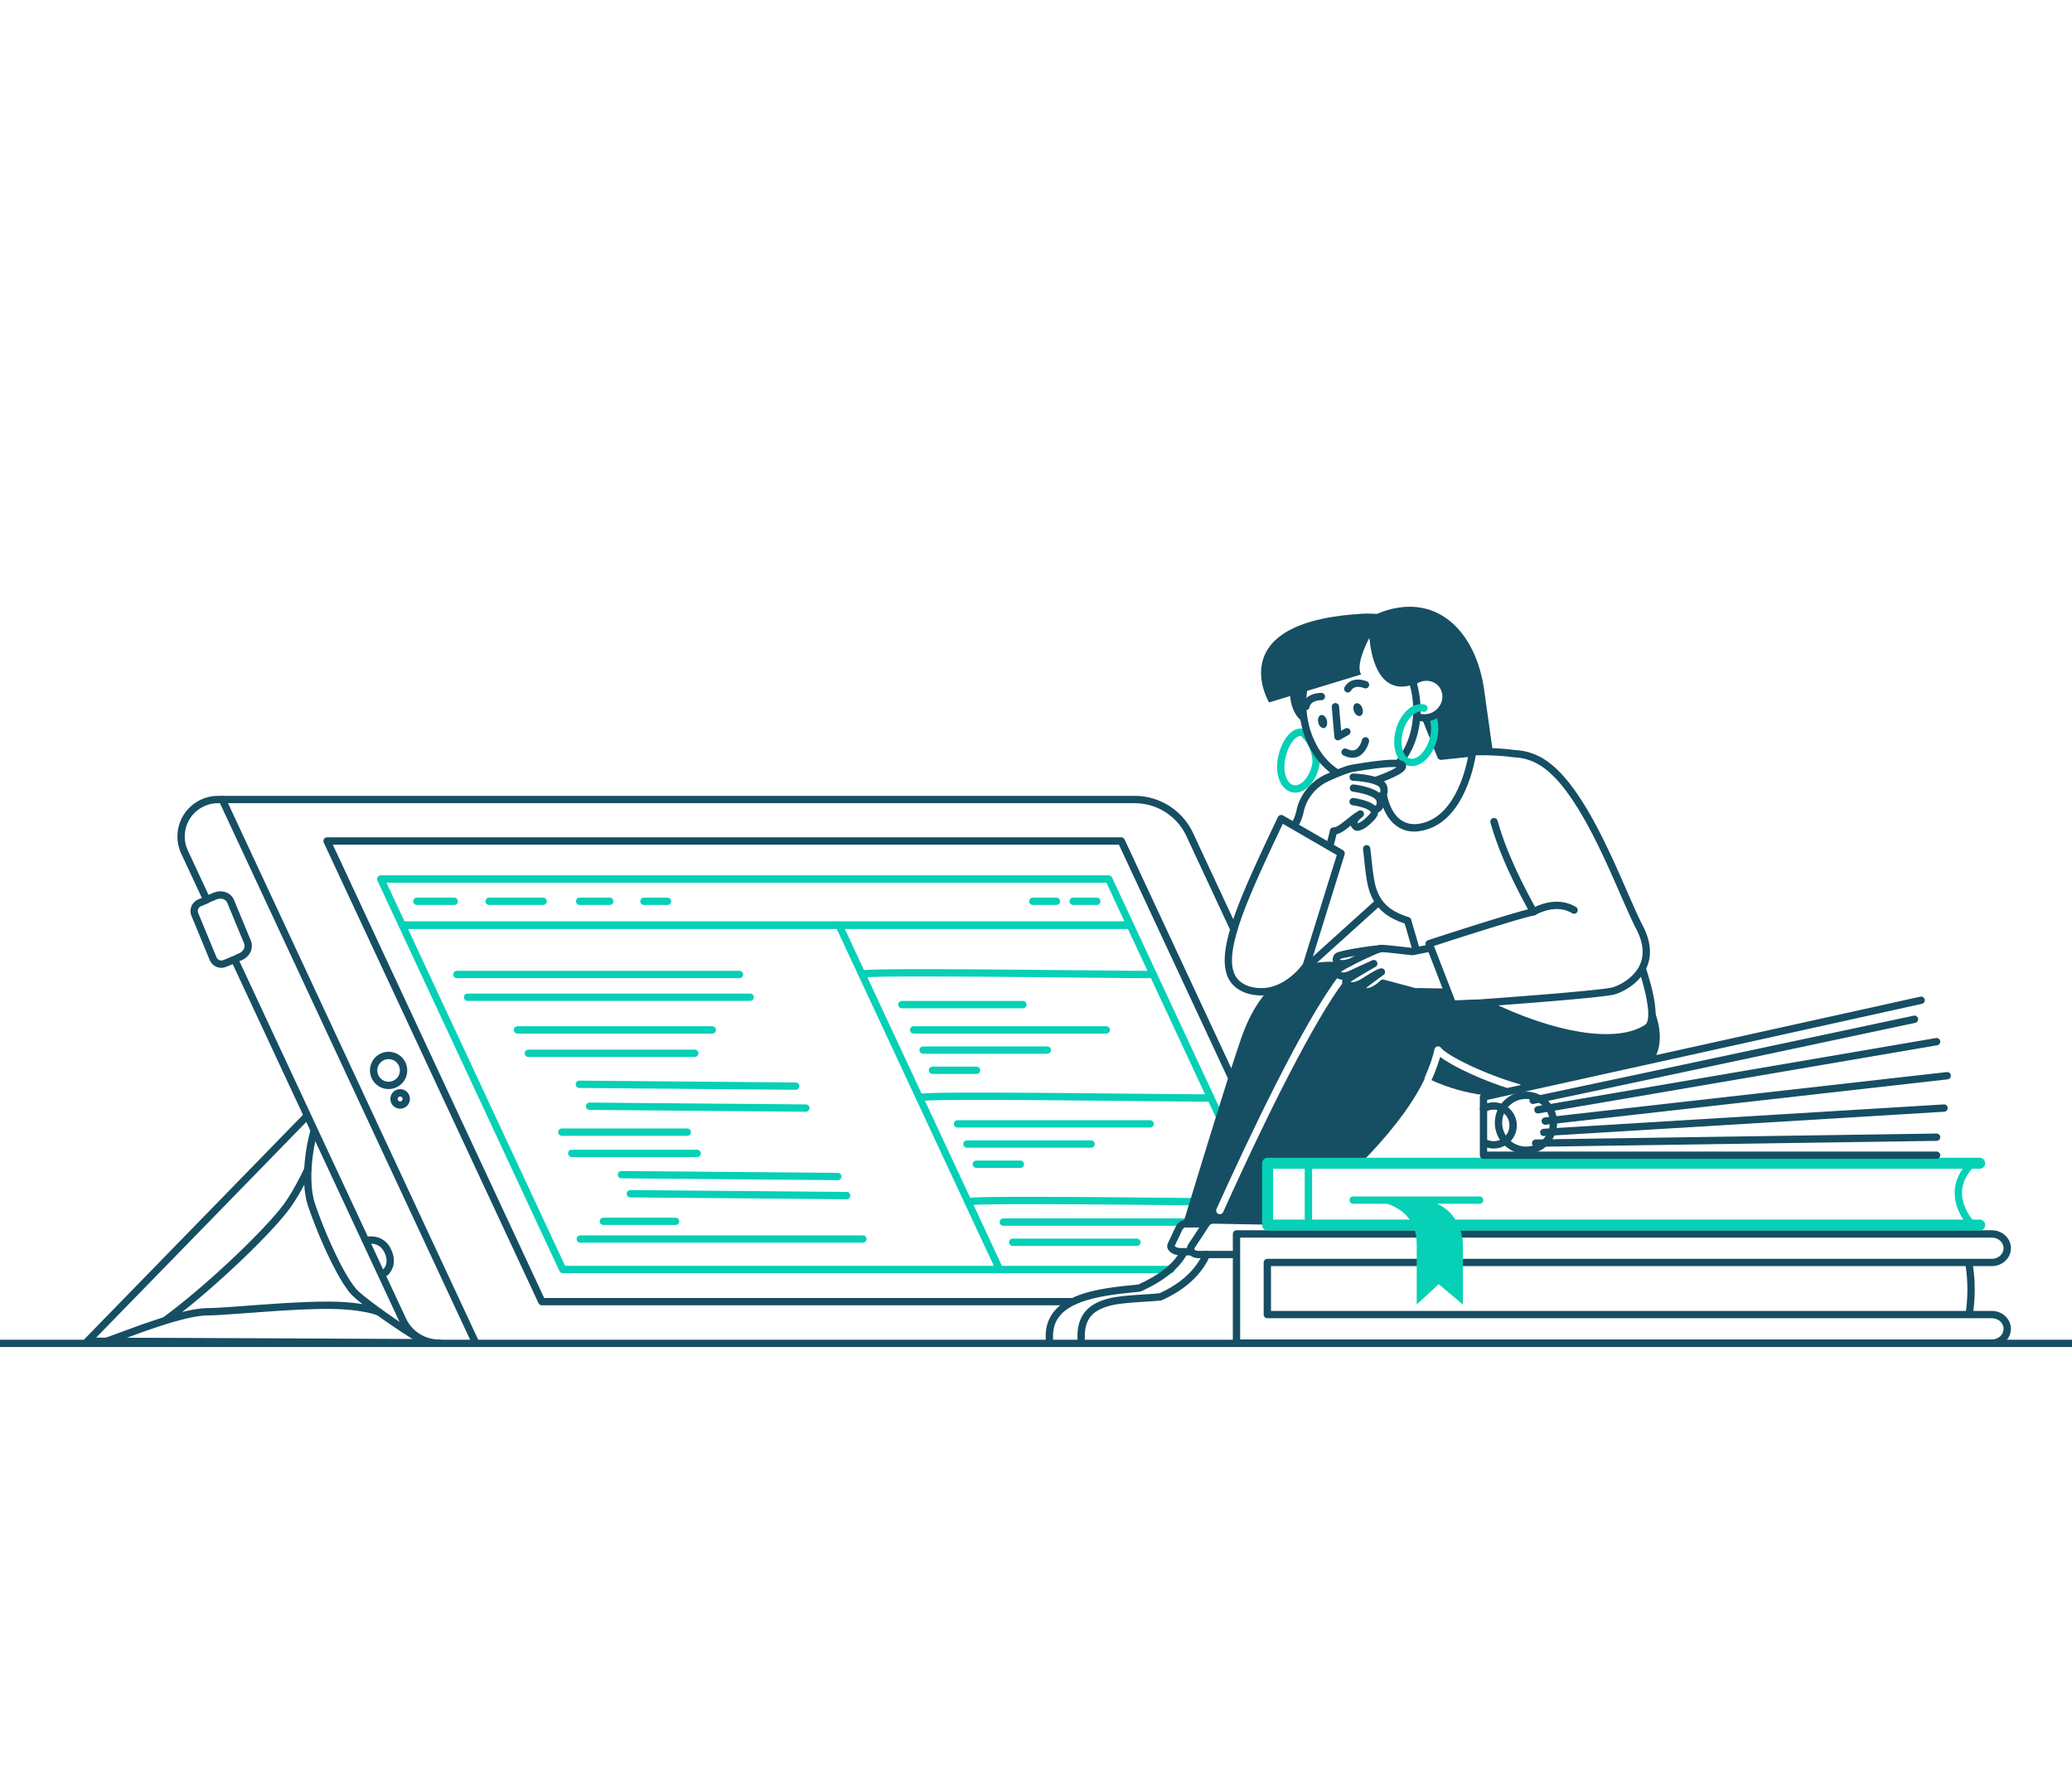 <svg width="370" height="320" viewBox="0 0 370 320" fill="none" xmlns="http://www.w3.org/2000/svg">
<rect x="0" y="0" width="370" height="320" fill="#808080" stroke="none"/>
<g clip-path="url(#clip0_138_955)">
<rect width="370" height="320" fill="white"/>
<path fill-rule="evenodd" clip-rule="evenodd" d="M54.385 198.774C54.636 198.516 55.051 198.51 55.309 198.762C55.557 199.004 55.572 199.395 55.35 199.655L55.321 199.687L17.168 238.838L76.249 239.095C76.597 239.097 76.88 239.37 76.899 239.714L76.9 239.752C76.898 240.101 76.625 240.384 76.281 240.402L76.243 240.403L15.622 240.14C15.057 240.137 14.766 239.472 15.131 239.057L15.156 239.029L54.385 198.774Z" fill="#164E63"/>
<path fill-rule="evenodd" clip-rule="evenodd" d="M55.415 201.937C55.511 201.588 55.87 201.384 56.219 201.48C56.567 201.575 56.772 201.935 56.676 202.284C56.366 203.411 56.115 204.608 55.933 205.818L55.885 206.148C55.433 209.398 55.487 212.699 56.252 214.937L56.315 215.12L56.443 215.489L56.573 215.858C56.595 215.92 56.617 215.982 56.639 216.044L56.774 216.415L56.91 216.787C56.933 216.849 56.956 216.911 56.979 216.973L57.119 217.346L57.261 217.719L57.405 218.092L57.551 218.464L57.699 218.836L57.848 219.206L57.999 219.576L58.151 219.944L58.305 220.311L58.459 220.676L58.615 221.038L58.771 221.398L58.929 221.756L59.087 222.11C59.113 222.169 59.139 222.227 59.166 222.286L59.325 222.636L59.484 222.981L59.643 223.324L59.803 223.662L59.962 223.995L60.122 224.324L60.281 224.648C60.308 224.702 60.334 224.755 60.361 224.808L60.52 225.125L60.678 225.436C60.705 225.487 60.731 225.538 60.757 225.589L60.914 225.891L61.071 226.187L61.227 226.476L61.381 226.759C61.407 226.806 61.432 226.852 61.458 226.898L61.611 227.17C61.636 227.215 61.662 227.26 61.687 227.304L61.838 227.565C61.863 227.608 61.888 227.651 61.913 227.693L62.061 227.943C62.11 228.024 62.159 228.105 62.208 228.184L62.353 228.417L62.496 228.642C62.686 228.936 62.87 229.206 63.047 229.45L63.179 229.628C63.331 229.829 63.478 230.01 63.619 230.169C63.801 230.374 64.089 230.644 64.46 230.962L64.653 231.125L64.858 231.296L65.076 231.473L65.306 231.658C65.345 231.689 65.385 231.721 65.425 231.753L65.671 231.946L65.927 232.145C65.971 232.179 66.015 232.213 66.059 232.247L66.329 232.453L66.608 232.664L66.894 232.879L67.188 233.097L67.64 233.429L67.948 233.654L68.261 233.88L68.739 234.222L69.223 234.565L69.549 234.794L70.04 235.136L70.368 235.362L70.695 235.587L71.185 235.92L71.671 236.246L72.15 236.565L72.465 236.772L72.775 236.974L73.08 237.171L73.379 237.363L73.671 237.548L73.957 237.727L74.234 237.898L74.503 238.063C74.547 238.089 74.591 238.116 74.634 238.142L74.889 238.294C74.931 238.318 74.972 238.343 75.013 238.366L75.252 238.505L75.48 238.635C75.591 238.697 75.698 238.755 75.8 238.81L75.997 238.914C76.188 239.012 76.358 239.094 76.505 239.158C76.836 239.301 76.989 239.685 76.846 240.017C76.703 240.349 76.319 240.502 75.987 240.359C75.725 240.246 75.399 240.081 75.022 239.874L74.789 239.744C74.75 239.722 74.709 239.699 74.669 239.676L74.419 239.532C74.377 239.507 74.334 239.482 74.291 239.457L74.026 239.3L73.752 239.134C73.705 239.106 73.659 239.077 73.611 239.048L73.324 238.871L73.029 238.687L72.727 238.496L72.418 238.299L72.103 238.096C72.05 238.062 71.997 238.028 71.944 237.993L71.622 237.782L71.295 237.567L70.965 237.348L70.633 237.125L70.298 236.898L69.962 236.67L69.624 236.438L69.287 236.205L68.782 235.853L68.281 235.5L67.949 235.265L67.621 235.029L67.297 234.795L66.977 234.563L66.662 234.332L66.353 234.104L65.902 233.767L65.611 233.546L65.328 233.33L65.053 233.118L64.788 232.911L64.534 232.71C64.492 232.677 64.451 232.644 64.41 232.611L64.172 232.419C64.133 232.387 64.095 232.356 64.057 232.325L63.837 232.142L63.63 231.967C63.195 231.595 62.855 231.278 62.641 231.037C62.231 230.576 61.779 229.95 61.3 229.195L61.148 228.953L60.995 228.702L60.839 228.443C60.787 228.356 60.735 228.267 60.683 228.177L60.525 227.903C60.499 227.857 60.472 227.81 60.446 227.763L60.286 227.478L60.126 227.187C60.072 227.088 60.018 226.989 59.964 226.888L59.802 226.584L59.639 226.273L59.476 225.956C59.449 225.903 59.421 225.85 59.394 225.796L59.23 225.471C59.203 225.416 59.175 225.361 59.148 225.306L58.984 224.974C58.956 224.918 58.929 224.862 58.901 224.805L58.737 224.466L58.573 224.121L58.408 223.772C58.381 223.714 58.354 223.655 58.327 223.597L58.163 223.242L58 222.884L57.837 222.523L57.675 222.158C57.648 222.097 57.622 222.036 57.595 221.975L57.434 221.606C57.408 221.545 57.381 221.483 57.354 221.421L57.195 221.049C57.169 220.987 57.143 220.924 57.116 220.862L56.959 220.487L56.803 220.11L56.649 219.731L56.496 219.352L56.345 218.971L56.195 218.59L56.048 218.209L55.903 217.827L55.759 217.445L55.618 217.064L55.48 216.683C55.457 216.62 55.434 216.557 55.411 216.493L55.276 216.114L55.144 215.736C55.1 215.61 55.057 215.485 55.014 215.359C53.878 212.036 54.159 206.804 55.288 202.415L55.371 202.095C55.386 202.042 55.4 201.989 55.415 201.937Z" fill="#164E63"/>
<path fill-rule="evenodd" clip-rule="evenodd" d="M54.354 208.58C54.507 208.253 54.896 208.111 55.223 208.264C55.551 208.417 55.692 208.806 55.539 209.133C54.393 211.59 53 214.065 51.678 215.865C50.925 216.889 49.788 218.212 48.388 219.714L48.017 220.109C47.326 220.842 46.578 221.612 45.784 222.408L45.347 222.844C45.274 222.917 45.2 222.991 45.126 223.064L44.676 223.507C44.601 223.581 44.525 223.655 44.449 223.73L43.988 224.178L43.521 224.629C43.442 224.705 43.363 224.78 43.284 224.856L42.807 225.311C42.647 225.463 42.486 225.615 42.324 225.768L41.836 226.226L41.343 226.685L40.846 227.145C40.68 227.298 40.513 227.451 40.345 227.604L39.84 228.063L39.333 228.521C39.248 228.597 39.163 228.673 39.078 228.749L38.568 229.204C38.397 229.356 38.226 229.507 38.055 229.657L37.541 230.108C37.455 230.182 37.37 230.257 37.284 230.331L36.769 230.777C36.511 230.999 36.254 231.219 35.997 231.437L35.483 231.872C35.226 232.088 34.969 232.302 34.714 232.514L34.203 232.935C32.76 234.119 31.345 235.227 30.006 236.209C29.715 236.423 29.306 236.36 29.092 236.069C28.878 235.778 28.941 235.368 29.232 235.155C30.943 233.899 32.781 232.435 34.643 230.869L35.151 230.439C35.321 230.295 35.491 230.15 35.66 230.005L36.169 229.567C36.509 229.273 36.848 228.977 37.186 228.679L37.693 228.231C37.777 228.157 37.862 228.082 37.946 228.007L38.45 227.556L38.952 227.103L39.45 226.65L39.946 226.196L40.438 225.742L40.925 225.288C41.086 225.137 41.247 224.986 41.407 224.835L41.885 224.384L42.356 223.935C42.434 223.86 42.512 223.785 42.589 223.711L43.051 223.265L43.507 222.823L43.954 222.384L44.394 221.949L44.825 221.518C45.039 221.304 45.249 221.092 45.456 220.882L45.865 220.465C46.201 220.12 46.527 219.781 46.841 219.45L47.213 219.057C48.675 217.499 49.858 216.131 50.625 215.09C51.888 213.369 53.241 210.965 54.354 208.58Z" fill="#164E63"/>
<path fill-rule="evenodd" clip-rule="evenodd" d="M50.166 232.724L51.356 232.653L52.239 232.604L52.883 232.571L53.51 232.541L54.122 232.514L54.718 232.49L55.3 232.469L55.866 232.451L56.416 232.437L56.952 232.426L57.474 232.418L57.813 232.415L58.146 232.413L58.633 232.413L58.95 232.415L59.261 232.418L59.565 232.423L59.863 232.43L60.155 232.438L60.441 232.447L60.721 232.459C60.767 232.461 60.813 232.463 60.858 232.465L61.129 232.478C63.619 232.613 66.206 233.021 67.894 233.64C68.233 233.764 68.407 234.14 68.282 234.479C68.158 234.818 67.782 234.992 67.443 234.868C66.929 234.679 66.312 234.51 65.63 234.364L65.353 234.307C64.981 234.232 64.591 234.164 64.189 234.103L63.886 234.058L63.58 234.016C63.426 233.996 63.27 233.977 63.114 233.959L62.8 233.924C62.224 233.863 61.638 233.816 61.059 233.784L60.794 233.771L60.524 233.759L60.247 233.749L59.964 233.741L59.675 233.734L59.379 233.728L59.078 233.724L58.769 233.721L58.295 233.72L57.97 233.722L57.472 233.726L56.958 233.734L56.607 233.741L56.25 233.749L55.886 233.759L55.327 233.777L54.753 233.797L54.164 233.821L53.559 233.848L52.939 233.878L52.302 233.91L51.65 233.946L50.629 234.006L49.912 234.051L48.987 234.111L47.814 234.191L41.068 234.68L40.09 234.745L39.383 234.789L39.059 234.807L38.654 234.828L38.192 234.849L37.855 234.861L37.622 234.868L37.333 234.873L37.134 234.875C37.113 234.875 37.092 234.875 37.071 234.875C36.757 234.877 36.411 234.898 36.035 234.938L35.827 234.962L35.613 234.99C35.396 235.019 35.17 235.054 34.935 235.095L34.697 235.137C34.657 235.144 34.617 235.152 34.576 235.159L34.33 235.207L34.078 235.258L33.821 235.313C33.777 235.323 33.733 235.332 33.69 235.342L33.423 235.402L33.152 235.466L32.875 235.533L32.592 235.604L32.304 235.678C32.256 235.69 32.207 235.703 32.158 235.716L31.862 235.795L31.561 235.878L31.254 235.964L30.942 236.053L30.625 236.145L30.302 236.241L29.975 236.34L29.642 236.442L29.305 236.547L28.962 236.656C28.134 236.92 27.272 237.208 26.369 237.522L25.916 237.68L25.49 237.832L24.575 238.163L19.332 240.089L18.817 240.275L18.592 240.352L18.545 240.367C18.198 240.47 17.834 240.273 17.731 239.927C17.632 239.593 17.812 239.243 18.135 239.126L18.241 239.091L18.592 238.967L23.523 237.154L24.89 236.657L25.634 236.393C26.556 236.07 27.437 235.773 28.284 235.5L28.745 235.352L29.103 235.24L29.455 235.131L29.801 235.025L30.143 234.923L30.479 234.825L30.809 234.73L31.135 234.638L31.454 234.55L31.769 234.466L32.078 234.385L32.381 234.308C32.431 234.295 32.481 234.283 32.53 234.27L32.825 234.199L33.115 234.131L33.399 234.066C33.446 234.056 33.492 234.046 33.539 234.036L33.814 233.977C33.905 233.958 33.995 233.94 34.084 233.922L34.348 233.871C34.479 233.847 34.607 233.824 34.734 233.802L34.984 233.761C35.725 233.642 36.388 233.577 36.971 233.568L37.254 233.566L37.526 233.562L37.825 233.553L38.068 233.545L38.51 233.525L39.105 233.494L39.893 233.447L41.087 233.368L46.456 232.976L48.201 232.853L49.009 232.798L50.166 232.724Z" fill="#164E63"/>
<path fill-rule="evenodd" clip-rule="evenodd" d="M202.637 142.108C207.053 142.105 211.074 144.638 212.982 148.612L213.039 148.733L220.932 165.66C221.085 165.987 220.943 166.376 220.616 166.529C220.301 166.676 219.928 166.55 219.765 166.248L219.747 166.212L211.854 149.286C210.201 145.739 206.662 143.46 202.756 143.417L202.637 143.416L38.932 143.416C36.9 143.417 35.01 144.456 33.92 146.169C32.848 147.854 32.694 149.963 33.506 151.783L33.549 151.876L37.523 160.397C37.675 160.723 37.535 161.107 37.217 161.262L37.181 161.278L35.892 161.812C35.436 162.001 35.211 162.515 35.376 162.975L35.392 163.018L38.661 170.936C38.851 171.394 39.365 171.618 39.827 171.454L39.87 171.437L41.635 170.707C41.946 170.579 42.301 170.707 42.46 170.999L42.478 171.035L72.497 235.413C73.564 237.707 75.864 239.174 78.394 239.176C78.755 239.177 79.047 239.47 79.047 239.831C79.047 240.192 78.754 240.484 78.393 240.484C75.388 240.482 72.654 238.758 71.354 236.056L71.311 235.965L41.557 172.155L40.369 172.646C39.249 173.108 37.97 172.594 37.478 171.494L37.453 171.437L34.183 163.517C33.721 162.398 34.236 161.119 35.334 160.628L35.392 160.604L36.049 160.331L32.364 152.43C31.331 150.219 31.481 147.639 32.756 145.564L32.816 145.467C34.127 143.407 36.386 142.146 38.824 142.109L38.931 142.108L202.637 142.108Z" fill="#164E63"/>
<path fill-rule="evenodd" clip-rule="evenodd" d="M200.222 149.511C200.462 149.511 200.681 149.642 200.796 149.851L200.815 149.888L220.71 192.552C220.863 192.879 220.721 193.268 220.394 193.421C220.079 193.568 219.706 193.442 219.543 193.14L219.525 193.105L199.805 150.818H59.428L97.175 231.767H191.337C191.685 231.767 191.97 232.039 191.99 232.382L191.991 232.421C191.991 232.769 191.719 233.054 191.375 233.074L191.337 233.075H96.758C96.518 233.075 96.299 232.943 96.185 232.735L96.165 232.697L57.809 150.441C57.612 150.019 57.907 149.537 58.364 149.512L58.402 149.511H200.222Z" fill="#164E63"/>
<path fill-rule="evenodd" clip-rule="evenodd" d="M149.548 164.6C149.863 164.453 150.236 164.579 150.399 164.881L150.417 164.916L179.091 226.405C179.243 226.732 179.102 227.122 178.774 227.274C178.459 227.421 178.087 227.295 177.923 226.993L177.905 226.958L149.232 165.469C149.079 165.142 149.221 164.753 149.548 164.6Z" fill="#06D0B6"/>
<path fill-rule="evenodd" clip-rule="evenodd" d="M205.475 173.342L205.747 173.336L205.743 173.338L205.733 173.345L205.715 173.355L205.68 173.37C206.015 173.236 206.396 173.399 206.53 173.734C206.664 174.07 206.501 174.45 206.165 174.584L206.147 174.591L206.126 174.597L206.074 174.609L206.025 174.616L205.944 174.625L205.87 174.631L205.719 174.64L205.569 174.645L205.237 174.652L204.872 174.656L204.504 174.657L203.217 174.653L195.283 174.584L182.664 174.46L176.419 174.408L172.408 174.381L168.562 174.362L165.348 174.355L163.946 174.355L162.505 174.357L161.275 174.362L159.408 174.376L158.311 174.389L157.333 174.405L156.784 174.417L156.281 174.43L155.788 174.446L155.332 174.464L155.015 174.48L154.741 174.496L154.62 174.505L154.41 174.524L154.287 174.538L154.247 174.543L154.232 174.552L154.196 174.57C153.869 174.723 153.48 174.581 153.328 174.253C153.222 174.027 153.253 173.771 153.392 173.578C153.467 173.474 153.553 173.41 153.648 173.362C153.73 173.32 153.81 173.296 153.906 173.276C153.973 173.262 154.052 173.249 154.145 173.237L154.264 173.224C154.285 173.222 154.306 173.22 154.328 173.218L154.457 173.206L154.657 173.191L154.884 173.177L155.137 173.164L155.32 173.155L155.617 173.143L155.94 173.132L156.75 173.109L157.659 173.091L158.825 173.074L160.141 173.061L161.605 173.053L163.066 173.048L164.244 173.047L167.233 173.05L170.676 173.063L174.505 173.086L178.732 173.118L185.351 173.177L200.64 173.326L203.014 173.342L204.355 173.347L204.903 173.346L205.417 173.343C205.437 173.342 205.457 173.342 205.475 173.342Z" fill="#06D0B6"/>
<path fill-rule="evenodd" clip-rule="evenodd" d="M215.855 195.383L216.027 195.379C216.024 195.379 216.023 195.379 216.021 195.38L216.01 195.388L215.991 195.398L215.955 195.414C216.29 195.278 216.671 195.44 216.807 195.774C216.942 196.109 216.781 196.49 216.446 196.626L216.417 196.636L216.382 196.645L216.354 196.651L216.304 196.659L216.223 196.668L216.12 196.676L215.959 196.684L215.662 196.693L215.331 196.697L214.843 196.7L213.49 196.696L205.69 196.629L193.181 196.506L186.978 196.453L182.685 196.424L179.994 196.41L177.726 196.402L175.626 196.398L173.929 196.398L171.891 196.403L170.434 196.412L169.124 196.425L168.087 196.439L167.063 196.46L166.658 196.47L166.374 196.478L165.877 196.495L165.611 196.507L165.37 196.518L165.152 196.531L164.959 196.543L164.791 196.557L164.646 196.571L164.567 196.58L164.527 196.586L164.514 196.594L164.478 196.612C164.151 196.765 163.762 196.624 163.608 196.297C163.503 196.072 163.533 195.815 163.671 195.622C163.747 195.517 163.833 195.453 163.928 195.404C164.01 195.363 164.09 195.339 164.186 195.318C164.253 195.304 164.332 195.292 164.425 195.28L164.544 195.267L164.676 195.254L164.868 195.239L165.085 195.224L165.329 195.211L165.696 195.194L166.001 195.182L166.523 195.165L167.469 195.143L168.438 195.126L169.527 195.112L170.892 195.101L172.23 195.094L173.061 195.092L174.523 195.09L177.294 195.093L180.711 195.105L184.515 195.128L189.307 195.164L211.055 195.37L213.17 195.385L214.375 195.389L215.24 195.389L215.752 195.385L215.855 195.383Z" fill="#06D0B6"/>
<path fill-rule="evenodd" clip-rule="evenodd" d="M182.242 213.7L184.937 213.7L188.226 213.71L192.153 213.73L196.814 213.763L204.046 213.827L213.56 213.921C213.92 213.924 214.21 214.22 214.206 214.581C214.203 214.929 213.927 215.211 213.584 215.228L199.116 215.09L194.002 215.05L189.885 215.025L186.206 215.011L183.726 215.007L182.245 215.008L181.171 215.011L179.902 215.016L178.364 215.028L177.267 215.041L176.176 215.059L175.533 215.074L174.844 215.094L174.554 215.104L174.204 215.119L173.97 215.131L173.697 215.147L173.576 215.156L173.467 215.165L173.366 215.174L173.28 215.184L173.201 215.194L173.189 215.201L173.154 215.219C172.827 215.372 172.438 215.231 172.284 214.904C172.178 214.677 172.209 214.418 172.35 214.225C172.426 214.121 172.512 214.058 172.607 214.01C172.688 213.97 172.768 213.946 172.863 213.926C172.917 213.915 172.978 213.904 173.048 213.895L173.16 213.881L173.285 213.868L173.414 213.857L173.614 213.842L173.841 213.828L174.093 213.815L174.373 213.802L174.896 213.783L175.498 213.766L176.033 213.754L176.987 213.737L178.203 213.722L179.569 213.71L181.167 213.703L182.242 213.7Z" fill="#06D0B6"/>
<path fill-rule="evenodd" clip-rule="evenodd" d="M182.662 178.725C183.023 178.725 183.316 179.018 183.316 179.379C183.316 179.727 183.043 180.012 182.7 180.032L182.662 180.033H161.053C160.692 180.033 160.399 179.74 160.399 179.379C160.399 179.031 160.671 178.746 161.014 178.726L161.053 178.725H182.662Z" fill="#06D0B6"/>
<path fill-rule="evenodd" clip-rule="evenodd" d="M197.552 183.248C197.913 183.248 198.206 183.541 198.206 183.902C198.206 184.25 197.934 184.535 197.59 184.555L197.552 184.556H163.161C162.8 184.556 162.507 184.263 162.507 183.902C162.507 183.554 162.779 183.269 163.122 183.249L163.161 183.248H197.552Z" fill="#06D0B6"/>
<path fill-rule="evenodd" clip-rule="evenodd" d="M187.021 186.851C187.382 186.851 187.675 187.144 187.675 187.505C187.675 187.854 187.403 188.138 187.06 188.158L187.021 188.159H164.841C164.48 188.159 164.188 187.866 164.188 187.505C164.188 187.157 164.46 186.872 164.803 186.852L164.841 186.851H187.021Z" fill="#06D0B6"/>
<path fill-rule="evenodd" clip-rule="evenodd" d="M174.382 190.453C174.744 190.453 175.036 190.745 175.036 191.107C175.036 191.455 174.764 191.74 174.421 191.759L174.382 191.761H166.52C166.159 191.761 165.866 191.468 165.866 191.107C165.866 190.758 166.138 190.474 166.481 190.454L166.52 190.453H174.382Z" fill="#06D0B6"/>
<path fill-rule="evenodd" clip-rule="evenodd" d="M205.375 200.026C205.736 200.026 206.029 200.319 206.029 200.68C206.029 201.029 205.757 201.313 205.414 201.333L205.375 201.334H170.984C170.623 201.334 170.33 201.041 170.33 200.68C170.33 200.332 170.602 200.047 170.946 200.027L170.984 200.026H205.375Z" fill="#06D0B6"/>
<path fill-rule="evenodd" clip-rule="evenodd" d="M194.845 203.627C195.206 203.627 195.498 203.92 195.498 204.281C195.498 204.63 195.226 204.914 194.883 204.934L194.845 204.935H172.665C172.304 204.935 172.011 204.643 172.011 204.281C172.011 203.933 172.283 203.648 172.626 203.629L172.665 203.627H194.845Z" fill="#06D0B6"/>
<path fill-rule="evenodd" clip-rule="evenodd" d="M182.206 207.229C182.567 207.229 182.86 207.521 182.86 207.882C182.86 208.231 182.587 208.515 182.244 208.535L182.206 208.536H174.343C173.982 208.536 173.689 208.244 173.689 207.882C173.689 207.534 173.961 207.25 174.304 207.23L174.343 207.229H182.206Z" fill="#06D0B6"/>
<path fill-rule="evenodd" clip-rule="evenodd" d="M213.552 217.563C213.913 217.563 214.206 217.856 214.206 218.217C214.206 218.565 213.934 218.85 213.59 218.87L213.552 218.871H179.163C178.802 218.871 178.509 218.578 178.509 218.217C178.509 217.869 178.781 217.584 179.124 217.564L179.163 217.563H213.552Z" fill="#06D0B6"/>
<path fill-rule="evenodd" clip-rule="evenodd" d="M203.021 221.164C203.382 221.164 203.675 221.457 203.675 221.818C203.675 222.167 203.403 222.451 203.06 222.471L203.021 222.472H180.841C180.48 222.472 180.188 222.179 180.188 221.818C180.188 221.47 180.46 221.185 180.803 221.165L180.841 221.164H203.021Z" fill="#06D0B6"/>
<path fill-rule="evenodd" clip-rule="evenodd" d="M132.061 173.347C132.422 173.347 132.715 173.64 132.715 174.001C132.715 174.35 132.442 174.634 132.099 174.654L132.061 174.655H81.595C81.234 174.655 80.941 174.363 80.941 174.001C80.941 173.653 81.214 173.368 81.557 173.349L81.595 173.347H132.061Z" fill="#06D0B6"/>
<path fill-rule="evenodd" clip-rule="evenodd" d="M133.953 177.408C134.314 177.408 134.607 177.701 134.607 178.062C134.607 178.411 134.335 178.695 133.992 178.715L133.953 178.716H83.49C83.129 178.716 82.836 178.424 82.836 178.062C82.836 177.714 83.108 177.429 83.451 177.41L83.49 177.408H133.953Z" fill="#06D0B6"/>
<path fill-rule="evenodd" clip-rule="evenodd" d="M154.086 220.58C154.447 220.58 154.74 220.873 154.74 221.234C154.74 221.582 154.468 221.867 154.124 221.887L154.086 221.888H103.623C103.262 221.888 102.969 221.595 102.969 221.234C102.969 220.886 103.241 220.601 103.584 220.581L103.623 220.58H154.086Z" fill="#06D0B6"/>
<path fill-rule="evenodd" clip-rule="evenodd" d="M127.191 183.248C127.552 183.248 127.845 183.541 127.845 183.902C127.845 184.25 127.573 184.535 127.23 184.555L127.191 184.556H92.405C92.044 184.556 91.751 184.263 91.751 183.902C91.751 183.554 92.024 183.269 92.367 183.249L92.405 183.248H127.191Z" fill="#06D0B6"/>
<path fill-rule="evenodd" clip-rule="evenodd" d="M124.063 187.42C124.424 187.42 124.717 187.713 124.717 188.074C124.717 188.423 124.445 188.707 124.101 188.727L124.063 188.728H94.352C93.99 188.728 93.698 188.436 93.698 188.074C93.698 187.726 93.97 187.441 94.313 187.422L94.352 187.42H124.063Z" fill="#06D0B6"/>
<path fill-rule="evenodd" clip-rule="evenodd" d="M103.46 192.955L142.087 193.284C142.448 193.287 142.738 193.583 142.735 193.944C142.732 194.292 142.458 194.574 142.114 194.591L142.076 194.592L103.449 194.263C103.088 194.26 102.798 193.965 102.801 193.603C102.804 193.255 103.078 192.973 103.422 192.956L103.46 192.955Z" fill="#06D0B6"/>
<path fill-rule="evenodd" clip-rule="evenodd" d="M105.287 196.872L143.914 197.201C144.275 197.204 144.565 197.5 144.562 197.861C144.559 198.209 144.284 198.491 143.941 198.508L143.903 198.509L105.276 198.18C104.915 198.177 104.624 197.882 104.627 197.52C104.63 197.172 104.905 196.89 105.249 196.873L105.287 196.872Z" fill="#06D0B6"/>
<path fill-rule="evenodd" clip-rule="evenodd" d="M110.985 209.092L149.612 209.421C149.973 209.425 150.263 209.72 150.26 210.081C150.257 210.429 149.983 210.712 149.639 210.729L149.601 210.729L110.974 210.4C110.613 210.397 110.323 210.102 110.326 209.741C110.329 209.392 110.603 209.11 110.947 209.093L110.985 209.092Z" fill="#06D0B6"/>
<path fill-rule="evenodd" clip-rule="evenodd" d="M112.572 212.497L151.201 212.826C151.562 212.83 151.852 213.125 151.849 213.486C151.846 213.834 151.572 214.117 151.228 214.134L151.19 214.134L112.561 213.805C112.2 213.802 111.91 213.507 111.913 213.146C111.916 212.797 112.19 212.515 112.534 212.498L112.572 212.497Z" fill="#06D0B6"/>
<path fill-rule="evenodd" clip-rule="evenodd" d="M122.725 201.5C123.086 201.5 123.379 201.793 123.379 202.154C123.379 202.502 123.107 202.787 122.763 202.807L122.725 202.808H100.325C99.964 202.808 99.671 202.515 99.671 202.154C99.671 201.806 99.943 201.521 100.286 201.501L100.325 201.5H122.725Z" fill="#06D0B6"/>
<path fill-rule="evenodd" clip-rule="evenodd" d="M124.494 205.297C124.856 205.297 125.148 205.59 125.148 205.951C125.148 206.299 124.876 206.584 124.533 206.604L124.494 206.605H102.094C101.733 206.605 101.44 206.312 101.44 205.951C101.44 205.603 101.713 205.318 102.056 205.298L102.094 205.297H124.494Z" fill="#06D0B6"/>
<path fill-rule="evenodd" clip-rule="evenodd" d="M120.638 217.419C120.999 217.419 121.292 217.712 121.292 218.073C121.292 218.421 121.02 218.706 120.677 218.726L120.638 218.727H107.747C107.386 218.727 107.093 218.434 107.093 218.073C107.093 217.725 107.365 217.44 107.708 217.42L107.747 217.419H120.638Z" fill="#06D0B6"/>
<path fill-rule="evenodd" clip-rule="evenodd" d="M201.826 164.539C202.066 164.539 202.286 164.67 202.4 164.879L202.419 164.916L218.598 199.61C218.751 199.938 218.609 200.327 218.282 200.479C217.966 200.626 217.594 200.501 217.43 200.199L217.413 200.163L201.41 165.846H72.85L100.913 226.027H209.092C209.44 226.027 209.725 226.3 209.745 226.643L209.746 226.681C209.746 227.03 209.474 227.314 209.13 227.334L209.092 227.335H100.497C100.257 227.335 100.037 227.204 99.923 226.995L99.904 226.958L71.231 165.469C71.034 165.047 71.329 164.565 71.786 164.54L71.823 164.539H201.826Z" fill="#06D0B6"/>
<path fill-rule="evenodd" clip-rule="evenodd" d="M81.103 160.279C81.464 160.279 81.757 160.572 81.757 160.933C81.757 161.282 81.485 161.566 81.141 161.586L81.103 161.587H74.448C74.087 161.587 73.794 161.294 73.794 160.933C73.794 160.585 74.066 160.3 74.409 160.28L74.448 160.279H81.103Z" fill="#06D0B6"/>
<path fill-rule="evenodd" clip-rule="evenodd" d="M108.883 160.279C109.244 160.279 109.537 160.572 109.537 160.933C109.537 161.282 109.264 161.566 108.921 161.586L108.883 161.587H103.501C103.139 161.587 102.847 161.294 102.847 160.933C102.847 160.585 103.119 160.3 103.462 160.28L103.501 160.279H108.883Z" fill="#06D0B6"/>
<path fill-rule="evenodd" clip-rule="evenodd" d="M119.202 160.279C119.563 160.279 119.856 160.572 119.856 160.933C119.856 161.282 119.583 161.566 119.24 161.586L119.202 161.587H114.986C114.625 161.587 114.332 161.294 114.332 160.933C114.332 160.585 114.604 160.3 114.948 160.28L114.986 160.279H119.202Z" fill="#06D0B6"/>
<path fill-rule="evenodd" clip-rule="evenodd" d="M195.856 160.279C196.217 160.279 196.51 160.572 196.51 160.933C196.51 161.282 196.238 161.566 195.895 161.586L195.856 161.587H191.64C191.279 161.587 190.986 161.294 190.986 160.933C190.986 160.585 191.259 160.3 191.602 160.28L191.64 160.279H195.856Z" fill="#06D0B6"/>
<path fill-rule="evenodd" clip-rule="evenodd" d="M188.645 160.279C189.006 160.279 189.299 160.572 189.299 160.933C189.299 161.282 189.027 161.566 188.684 161.586L188.645 161.587H184.429C184.068 161.587 183.775 161.294 183.775 160.933C183.775 160.585 184.048 160.3 184.391 160.28L184.429 160.279H188.645Z" fill="#06D0B6"/>
<path fill-rule="evenodd" clip-rule="evenodd" d="M96.979 160.279C97.34 160.279 97.633 160.572 97.633 160.933C97.633 161.282 97.361 161.566 97.017 161.586L96.979 161.587H87.348C86.987 161.587 86.694 161.294 86.694 160.933C86.694 160.585 86.967 160.3 87.31 160.28L87.348 160.279H96.979Z" fill="#06D0B6"/>
<path fill-rule="evenodd" clip-rule="evenodd" d="M197.986 156.299H67.982C67.504 156.299 67.188 156.796 67.39 157.229L71.231 165.469C71.338 165.699 71.569 165.847 71.823 165.847H201.826C202.305 165.847 202.621 165.35 202.419 164.916L198.578 156.676C198.471 156.446 198.24 156.299 197.986 156.299ZM197.569 157.607L200.8 164.538H72.24L69.009 157.607H197.569Z" fill="#06D0B6"/>
<path fill-rule="evenodd" clip-rule="evenodd" d="M65.998 220.759C67.801 220.709 69.346 221.557 70.082 223.677C70.624 225.235 70.293 226.566 69.356 227.6C69.113 227.868 68.7 227.888 68.432 227.645C68.165 227.403 68.144 226.989 68.387 226.722C69.016 226.027 69.224 225.191 68.847 224.106C68.317 222.582 67.312 222.031 66.034 222.066C65.673 222.076 65.372 221.792 65.362 221.431C65.352 221.07 65.637 220.769 65.998 220.759Z" fill="#164E63"/>
<path fill-rule="evenodd" clip-rule="evenodd" d="M38.175 159.39C39.585 158.805 41.182 159.335 41.759 160.626L41.785 160.688L44.802 167.98C45.345 169.294 44.62 170.808 43.231 171.421L43.166 171.449L42.616 171.677C42.283 171.816 41.9 171.659 41.761 171.325C41.627 171.004 41.769 170.636 42.078 170.486L42.113 170.47L42.664 170.241C43.444 169.918 43.836 169.147 43.61 168.522L43.594 168.479L40.577 161.188C40.321 160.57 39.509 160.281 38.729 160.577L38.676 160.598L37.553 161.062C37.219 161.2 36.837 161.042 36.699 160.708C36.566 160.386 36.708 160.019 37.018 159.869L37.053 159.854L38.175 159.39Z" fill="#164E63"/>
<path fill-rule="evenodd" clip-rule="evenodd" d="M39.413 142.169C39.729 142.022 40.101 142.148 40.264 142.45L40.282 142.486L85.405 239.249C85.558 239.576 85.416 239.965 85.089 240.118C84.773 240.265 84.401 240.139 84.238 239.837L84.22 239.801L39.097 143.038C38.944 142.711 39.086 142.322 39.413 142.169Z" fill="#164E63"/>
<path fill-rule="evenodd" clip-rule="evenodd" d="M69.393 187.804C67.554 187.804 66.064 189.294 66.064 191.133C66.064 192.971 67.554 194.461 69.393 194.461C71.231 194.461 72.721 192.971 72.721 191.133C72.721 189.294 71.231 187.804 69.393 187.804ZM69.393 189.112C70.509 189.112 71.413 190.017 71.413 191.133C71.413 192.249 70.509 193.153 69.393 193.153C68.277 193.153 67.372 192.249 67.372 191.133C67.372 190.017 68.277 189.112 69.393 189.112Z" fill="#164E63"/>
<path fill-rule="evenodd" clip-rule="evenodd" d="M71.452 194.474C70.487 194.474 69.704 195.257 69.704 196.223C69.704 197.188 70.487 197.971 71.452 197.971C72.418 197.971 73.201 197.188 73.201 196.223C73.201 195.257 72.418 194.474 71.452 194.474ZM71.452 195.782C71.695 195.782 71.893 195.979 71.893 196.223C71.893 196.466 71.695 196.663 71.452 196.663C71.209 196.663 71.012 196.466 71.012 196.223C71.012 195.979 71.209 195.782 71.452 195.782Z" fill="#164E63"/>
<path fill-rule="evenodd" clip-rule="evenodd" d="M210.773 223.408C210.947 223.092 211.344 222.976 211.661 223.15C211.977 223.325 212.092 223.722 211.918 224.039C210.624 226.391 208.013 228.671 203.709 230.6C203.644 230.629 203.575 230.647 203.505 230.654L201.639 230.839L201.011 230.905L200.342 230.978L199.865 231.035L199.457 231.087L199.147 231.128L198.662 231.197C191.817 232.178 188.24 234.178 188.046 238.201L188.041 238.324V239.604C188.041 239.965 187.748 240.257 187.387 240.257C187.039 240.257 186.754 239.985 186.734 239.642L186.733 239.604L186.733 238.304C186.817 235.587 188.193 233.574 190.651 232.18C192.34 231.221 194.471 230.574 197.173 230.107L197.537 230.046L197.907 229.987C197.97 229.977 198.032 229.967 198.095 229.958L198.476 229.902L198.766 229.861L199.044 229.822L199.336 229.784L199.736 229.733L200.215 229.676L201.112 229.579L203.271 229.363L203.329 229.337C207.239 227.559 209.575 225.527 210.728 223.489L210.773 223.408Z" fill="#164E63"/>
<path fill-rule="evenodd" clip-rule="evenodd" d="M209.963 219.01C210.263 218.387 211.053 217.72 211.751 217.861L211.79 217.871L215.075 217.87C215.424 217.87 215.708 218.143 215.728 218.486L215.729 218.524C215.729 218.873 215.457 219.157 215.114 219.177L215.075 219.178H211.686C211.653 219.178 211.62 219.176 211.588 219.171L211.563 219.166L211.551 219.173C211.529 219.186 211.503 219.204 211.476 219.224L211.448 219.246C211.319 219.349 211.191 219.494 211.151 219.56L211.143 219.574L209.762 222.481L209.766 222.486C209.783 222.506 209.807 222.531 209.839 222.558L209.865 222.578C210.063 222.729 210.374 222.835 210.7 222.848L210.766 222.849H212.669C213.03 222.849 213.323 223.142 213.323 223.503C213.323 223.851 213.051 224.136 212.707 224.156L212.669 224.157H210.766C210.391 224.157 210.023 224.086 209.693 223.961L209.595 223.922C208.742 223.561 208.183 222.829 208.531 222.028L208.551 221.982L209.963 219.01Z" fill="#164E63"/>
<path fill-rule="evenodd" clip-rule="evenodd" d="M214.864 223.717C215.01 223.387 215.395 223.236 215.726 223.382C216.057 223.527 216.207 223.913 216.062 224.243C214.708 227.327 211.981 230.145 207.478 232.163C207.413 232.192 207.344 232.21 207.274 232.217L207.035 232.24L206.669 232.272L206.286 232.304L205.881 232.335L205.447 232.365L204.412 232.433L203.719 232.478L202.905 232.534L202.524 232.562L201.924 232.609L201.585 232.639L201.26 232.669L200.949 232.7L200.748 232.721L200.458 232.754L200.272 232.776L200.09 232.799L199.827 232.835L199.658 232.86L199.493 232.885L199.253 232.925L199.098 232.952L198.947 232.981L198.727 233.025L198.514 233.071L198.376 233.104L198.24 233.137L198.107 233.172L197.976 233.207L197.848 233.244L197.721 233.282L197.597 233.322L197.473 233.363L197.352 233.405L197.231 233.448L197.111 233.493L196.992 233.54L196.874 233.588C196.854 233.596 196.834 233.604 196.814 233.613C194.839 234.444 193.818 235.852 193.717 238.217L193.713 238.324V239.603C193.713 239.964 193.42 240.257 193.059 240.257C192.71 240.257 192.426 239.985 192.406 239.642L192.405 239.603L192.405 238.303C192.497 235.334 193.837 233.447 196.307 232.407L196.5 232.328L196.629 232.277L196.758 232.228L196.953 232.157L197.084 232.112L197.217 232.069L197.35 232.027C197.372 232.02 197.395 232.013 197.417 232.006L197.553 231.966L197.69 231.927L197.83 231.89L197.971 231.854L198.115 231.819L198.262 231.785L198.411 231.752L198.563 231.721C198.589 231.716 198.615 231.71 198.641 231.705L198.878 231.661L199.04 231.632L199.206 231.604L199.376 231.578L199.55 231.552L199.729 231.526L199.912 231.502L200.196 231.466L200.392 231.444L200.695 231.41L200.904 231.389L201.229 231.357L201.567 231.327L201.919 231.297L202.287 231.268L202.67 231.239L203.207 231.201L205.206 231.071L205.502 231.051L206.05 231.01L206.432 230.98L206.795 230.948L207.04 230.925L207.092 230.902C211.154 229.048 213.594 226.538 214.82 223.817L214.864 223.717Z" fill="#164E63"/>
<path fill-rule="evenodd" clip-rule="evenodd" d="M216.694 217.19L225.385 217.349C225.746 217.356 226.033 217.654 226.026 218.015C226.02 218.363 225.743 218.643 225.399 218.657L225.361 218.657L216.652 218.497C216.401 218.486 216.16 218.59 215.996 218.779L215.975 218.804L213.297 222.882C213.185 223.053 213.409 223.332 213.934 223.35L213.987 223.35H220.527C220.888 223.35 221.181 223.643 221.181 224.004C221.181 224.353 220.908 224.637 220.565 224.657L220.527 224.658H213.987C212.527 224.658 211.446 223.385 212.177 222.207L212.205 222.163L214.899 218.061L214.927 218.022C215.336 217.488 215.972 217.18 216.626 217.188L216.694 217.19Z" fill="#164E63"/>
<path fill-rule="evenodd" clip-rule="evenodd" d="M294.792 178.947C295.167 181.297 295.01 182.947 294.12 183.536C287.631 187.824 273.699 183.619 263.905 178.457C261.024 178.581 259.079 178.655 259.079 178.655L258.486 177.099V177.099C256.1 177.192 253.449 177.007 252.753 177.099L246.957 175.545C244.328 178.047 242.598 176.879 243.084 176.316C243.38 175.976 244.629 175.034 245.573 174.341V174.341L245.309 174.189C244.904 174.424 244.381 174.742 243.707 175.176C241.059 176.885 240.001 175.534 240.418 175.069C240.658 174.806 242.181 173.881 243.47 173.125L243.252 172.998L241.094 173.99C241.019 174.027 240.947 174.058 240.876 174.086C236.204 179.682 228.261 194.66 218.423 216.421C218.275 216.75 217.887 216.896 217.558 216.748C217.229 216.599 217.082 216.212 217.231 215.882C222.779 203.597 232.734 182.481 239.169 174.125C238.757 173.936 238.558 173.6 238.733 173.297C238.866 173.079 239.694 172.576 240.771 172.004C238.454 171.634 236.13 171.606 233.957 172.129L230.497 175.259C230.497 175.259 226.896 176.183 225.593 177.833C224.132 179.686 222.796 182.091 221.669 185.306C219.315 191.98 211.354 218.221 211.354 218.221H225.972L226.68 207.381C226.68 207.381 238.122 207.71 243.138 207.577C247.439 203.2 251.877 197.903 254.386 192.676C254.373 192.562 254.391 192.447 254.436 192.342C255.308 190.352 255.91 188.637 256.156 187.364C256.205 187.112 256.396 186.912 256.645 186.851C256.894 186.791 257.156 186.882 257.314 187.085C258.454 188.539 265.161 191.828 271.35 193.596C271.638 193.68 271.832 193.949 271.82 194.25C280.758 192.493 295.52 189.552 295.474 188.968C296.76 186.618 296.845 183.374 294.792 178.947Z" fill="#164E63"/>
<path fill-rule="evenodd" clip-rule="evenodd" d="M255.625 192.866V192.879C258.654 194.255 261.876 195.162 265.179 195.569C265.323 195.518 267.26 195.133 270.092 194.583C265.035 193.036 259.513 190.507 257.174 188.717C256.754 190.134 256.236 191.52 255.625 192.866H255.625Z" fill="#164E63"/>
<path fill-rule="evenodd" clip-rule="evenodd" d="M254.36 127.63C254.684 127.501 255.049 127.649 255.195 127.96L255.21 127.996L257.731 134.327L262.865 133.782C263.272 133.739 263.614 134.075 263.586 134.478L263.58 134.533L263.559 134.681L263.538 134.815L263.5 135.041L263.486 135.123C263.403 135.594 263.295 136.118 263.159 136.682C262.771 138.294 262.237 139.907 261.532 141.418C259.979 144.745 257.822 147.114 254.942 148.063C250.421 149.555 247.379 146.908 246.389 142.163C246.316 141.809 246.542 141.463 246.896 141.389C247.25 141.316 247.596 141.542 247.67 141.896C248.518 145.965 250.885 148.025 254.533 146.821C257.013 146.004 258.932 143.896 260.347 140.865C261.011 139.441 261.519 137.909 261.888 136.376C261.974 136.018 262.048 135.678 262.112 135.358L262.147 135.174L257.377 135.68C257.098 135.71 256.834 135.559 256.716 135.308L256.7 135.272L253.995 128.48C253.861 128.144 254.025 127.764 254.36 127.63Z" fill="#164E63"/>
<path fill-rule="evenodd" clip-rule="evenodd" d="M230.751 141.479L230.812 141.492C232.917 141.872 234.974 139.697 235.602 136.728C235.914 135.247 235.215 132.96 234.287 131.69L234.259 131.655L233.169 130.362C233.075 130.251 232.946 130.174 232.804 130.144C231.373 129.842 230.058 130.841 229.161 132.531L229.084 132.68C228.932 132.981 228.793 133.302 228.669 133.64L228.608 133.811C228.568 133.925 228.53 134.042 228.493 134.16L228.44 134.339C228.422 134.399 228.405 134.459 228.389 134.52L228.34 134.703C228.317 134.796 228.295 134.889 228.273 134.983L228.232 135.172C227.597 138.18 228.635 141.033 230.751 141.479ZM232.334 131.402L233.242 132.478L233.231 132.462C233.958 133.457 234.548 135.387 234.322 136.458C233.822 138.821 232.299 140.431 231.056 140.207L231.014 140.198C229.991 139.982 229.292 138.518 229.359 136.672L229.366 136.513C229.387 136.167 229.434 135.808 229.511 135.442C230.011 133.072 231.214 131.437 232.286 131.402L232.334 131.402Z" fill="#06D0B6"/>
<path fill-rule="evenodd" clip-rule="evenodd" d="M240.635 112.513C246.567 111.297 252.274 116.497 253.459 124.026C254.216 128.907 252.929 133.737 250.115 136.82C249.872 137.087 249.458 137.106 249.191 136.863C248.925 136.619 248.906 136.206 249.149 135.939C251.685 133.16 252.865 128.73 252.166 124.228C251.088 117.371 246.011 112.746 240.898 113.794C235.758 114.847 232.385 121.243 233.467 128.116C234.111 132.189 236.206 135.618 239.026 137.405C239.331 137.599 239.422 138.003 239.229 138.308C239.035 138.613 238.631 138.703 238.326 138.51C235.175 136.512 232.875 132.75 232.175 128.32C230.994 120.814 234.734 113.722 240.635 112.513Z" fill="#164E63"/>
<path fill-rule="evenodd" clip-rule="evenodd" d="M238.411 125.537C238.758 125.507 239.065 125.754 239.115 126.094L239.119 126.133L239.492 130.475L240.194 130.084C240.498 129.915 240.878 130.013 241.063 130.303L241.083 130.337C241.253 130.641 241.154 131.021 240.865 131.206L240.83 131.226L239.246 132.109C238.842 132.334 238.344 132.081 238.28 131.632L238.276 131.594L237.816 126.245C237.785 125.885 238.052 125.568 238.411 125.537Z" fill="#164E63"/>
<path fill-rule="evenodd" clip-rule="evenodd" d="M241.882 121.398C242.459 121.283 243.051 121.34 243.621 121.502L243.745 121.539C243.804 121.557 243.858 121.575 243.907 121.593L243.999 121.627L244.076 121.658C244.088 121.663 244.099 121.668 244.109 121.673C244.439 121.821 244.585 122.209 244.437 122.538C244.294 122.855 243.929 123.003 243.608 122.88L243.536 122.85L243.486 122.831L243.423 122.809C243.412 122.805 243.4 122.801 243.388 122.797L243.308 122.773C243.294 122.769 243.28 122.764 243.265 122.76C242.877 122.65 242.482 122.612 242.137 122.68C241.759 122.756 241.465 122.954 241.243 123.33C241.06 123.641 240.659 123.744 240.348 123.561C240.037 123.377 239.933 122.976 240.117 122.665C240.533 121.958 241.149 121.543 241.882 121.398Z" fill="#164E63"/>
<path fill-rule="evenodd" clip-rule="evenodd" d="M235.904 123.72L235.98 123.721C236.341 123.735 236.623 124.038 236.61 124.399C236.597 124.747 236.314 125.021 235.971 125.029L235.931 125.028C235.908 125.028 235.882 125.028 235.853 125.029L235.759 125.032C235.692 125.036 235.615 125.042 235.531 125.052C235.273 125.083 235.02 125.141 234.79 125.229C234.282 125.425 233.964 125.733 233.853 126.209L233.841 126.267C233.772 126.622 233.429 126.853 233.074 126.785C232.719 126.716 232.488 126.373 232.557 126.018C232.75 125.019 233.403 124.361 234.32 124.009C234.661 123.878 235.018 123.796 235.376 123.754C235.583 123.729 235.762 123.72 235.904 123.72Z" fill="#164E63"/>
<ellipse cx="0.798" cy="1.19" rx="0.798" ry="1.19" transform="matrix(0.943 -0.334 0.334 0.943 241.371 125.85)" fill="#164E63"/>
<ellipse cx="236.179" cy="128.84" rx="0.793" ry="1.195" transform="rotate(-13.48 236.179 128.84)" fill="#164E63"/>
<path fill-rule="evenodd" clip-rule="evenodd" d="M243.198 132.142C243.277 131.79 243.627 131.569 243.979 131.648C244.332 131.727 244.553 132.077 244.474 132.429L244.458 132.494L244.437 132.572L244.411 132.661C244.406 132.677 244.401 132.693 244.396 132.71L244.361 132.815C244.355 132.834 244.349 132.852 244.342 132.871C244.23 133.188 244.086 133.505 243.904 133.805C243.054 135.202 241.675 135.762 239.909 134.883C239.585 134.722 239.454 134.33 239.615 134.006C239.775 133.683 240.168 133.551 240.491 133.712C241.59 134.259 242.263 133.986 242.786 133.125C242.918 132.909 243.025 132.673 243.108 132.437L243.138 132.349L243.162 132.273L243.181 132.21L243.193 132.161C243.195 132.154 243.197 132.148 243.198 132.142Z" fill="#164E63"/>
<path fill-rule="evenodd" clip-rule="evenodd" d="M249.282 130.239C249.375 129.913 249.484 129.598 249.609 129.297L249.678 129.134C249.961 128.487 250.314 127.906 250.713 127.415L250.814 127.294C251.849 126.083 253.178 125.462 254.448 125.818C254.795 125.916 254.998 126.277 254.901 126.625C254.807 126.96 254.467 127.161 254.132 127.087L254.094 127.078C252.865 126.733 251.21 128.238 250.54 130.596C249.882 132.913 250.491 135.043 251.684 135.425L251.727 135.438L251.784 135.454C252.133 135.548 252.339 135.906 252.245 136.255C252.155 136.591 251.818 136.796 251.481 136.725L251.444 136.717L251.38 136.699C249.654 136.212 248.77 134.118 248.999 131.731L249.018 131.558C249.069 131.124 249.156 130.682 249.282 130.239Z" fill="#06D0B6"/>
<path fill-rule="evenodd" clip-rule="evenodd" d="M265.074 123.521C263.675 112.645 256.305 105.234 245.852 109.622C244.525 109.515 243.19 109.544 241.868 109.707L241.835 109.683C218.293 111.593 226.618 125.428 226.618 125.428L230.373 124.286C230.578 126.505 231.463 128.266 232.972 129.051C232.915 128.776 232.536 125.062 232.725 123.573L243.045 120.436C242.201 118.867 243.559 115.754 244.545 113.873C244.708 116.076 245.774 124.475 252.392 122.221C252.433 122.365 252.686 122.003 252.994 121.349C254.455 120.557 256.269 120.868 257.382 122.104C258.67 123.588 258.452 125.89 256.889 127.246C256.11 127.929 255.088 128.268 254.055 128.183C255.958 132 257.294 135.039 257.294 135.039C257.294 135.039 264.848 134.187 266.58 134.256L265.074 123.521Z" fill="#164E63"/>
<path fill-rule="evenodd" clip-rule="evenodd" d="M255.697 127.622C256.038 127.5 256.412 127.678 256.533 128.018C256.964 129.231 256.971 130.762 256.546 132.28C255.724 135.201 253.529 137.234 251.464 136.72C251.114 136.632 250.9 136.277 250.988 135.927C251.072 135.589 251.405 135.379 251.743 135.442L251.781 135.451C253.007 135.756 254.633 134.251 255.287 131.926C255.642 130.658 255.637 129.401 255.301 128.457C255.179 128.117 255.357 127.743 255.697 127.622Z" fill="#06D0B6"/>
<path fill-rule="evenodd" clip-rule="evenodd" d="M251.793 121.359C253.614 119.778 256.349 119.905 257.878 121.666C259.408 123.429 259.148 126.143 257.325 127.726C256.17 128.751 254.565 129.1 253.09 128.647C252.744 128.541 252.55 128.176 252.656 127.83C252.762 127.485 253.128 127.291 253.473 127.397C254.513 127.715 255.643 127.47 256.462 126.743C257.756 125.62 257.937 123.73 256.89 122.524C255.844 121.319 253.937 121.231 252.65 122.347C252.378 122.584 251.965 122.554 251.728 122.282C251.491 122.009 251.52 121.596 251.793 121.359Z" fill="#164E63"/>
<path fill-rule="evenodd" clip-rule="evenodd" d="M261.786 133.603C264.696 133.474 267.77 133.555 270.337 133.905L270.541 133.934L270.659 133.938C271.713 133.986 272.751 134.2 273.728 134.571L273.874 134.628C274.235 134.764 274.587 134.922 274.928 135.101L275.012 135.146L275.023 135.149C275.066 135.164 275.106 135.184 275.145 135.208L275.162 135.219L275.255 135.271C277.922 136.785 280.437 139.647 282.994 143.826L283.223 144.204C283.643 144.903 284.065 145.638 284.489 146.408L284.72 146.831C284.759 146.902 284.797 146.974 284.836 147.046L285.068 147.48L285.301 147.921L285.534 148.369C285.611 148.519 285.689 148.671 285.767 148.824L286.002 149.285L286.236 149.754C286.315 149.912 286.393 150.07 286.472 150.23L286.708 150.713C286.748 150.794 286.787 150.876 286.827 150.957L286.948 151.208C287.031 151.382 287.113 151.553 287.194 151.723L287.493 152.354L287.839 153.092L288.271 154.031L288.727 155.04L289.279 156.277L290.032 157.985L291.216 160.686L291.673 161.718L292.028 162.513L292.308 163.13L292.561 163.678L292.766 164.11L292.985 164.564L293.144 164.884L293.325 165.24L293.376 165.339C294.854 168.194 294.992 170.722 294.005 172.864L293.953 172.974L294.047 173.27L294.158 173.625L294.264 173.974L294.367 174.317L294.467 174.656C294.483 174.711 294.499 174.767 294.515 174.823L294.608 175.152C294.623 175.207 294.638 175.261 294.653 175.315L294.741 175.637L294.825 175.953L294.905 176.264C294.918 176.315 294.93 176.366 294.943 176.417L295.017 176.719C295.041 176.819 295.064 176.918 295.087 177.016L295.153 177.307L295.214 177.592L295.272 177.872L295.326 178.147C295.911 181.223 295.702 183.216 294.535 184.044L294.481 184.081C292.05 185.691 288.599 186.237 284.389 185.845L284.068 185.813C283.692 185.774 283.309 185.728 282.921 185.675L282.587 185.627L282.251 185.576C282.194 185.567 282.138 185.558 282.081 185.549L281.74 185.492C281.626 185.473 281.512 185.453 281.397 185.432L281.05 185.369C276.101 184.439 270.494 182.458 265.291 179.896C264.967 179.736 264.833 179.344 264.993 179.02C265.153 178.696 265.545 178.563 265.869 178.723C277.184 184.295 288.562 186.432 293.759 182.991C294.165 182.722 294.357 182.012 294.332 180.915L294.327 180.743C294.325 180.685 294.322 180.626 294.318 180.565L294.306 180.381L294.29 180.191C294.287 180.159 294.284 180.127 294.281 180.094L294.26 179.895L294.236 179.69L294.209 179.48C294.179 179.266 294.145 179.044 294.105 178.813L294.064 178.579C294.057 178.54 294.05 178.5 294.042 178.46L293.996 178.218L293.946 177.971L293.892 177.718L293.836 177.459L293.776 177.195L293.712 176.926L293.645 176.651C293.633 176.604 293.622 176.558 293.61 176.511L293.538 176.229C293.526 176.181 293.513 176.133 293.5 176.085L293.423 175.795C293.41 175.746 293.397 175.697 293.383 175.647L293.301 175.349C293.286 175.299 293.272 175.248 293.258 175.198L293.17 174.892L293.079 174.581L292.984 174.264L292.886 173.943L292.785 173.617L292.626 173.119C292.572 172.951 292.588 172.767 292.671 172.611C293.626 170.814 293.586 168.653 292.274 166.057L292.214 165.94C292.156 165.828 292.098 165.715 292.041 165.601L291.901 165.324L291.681 164.874L291.418 164.322L291.165 163.774L290.885 163.159L290.572 162.461L289.766 160.638L288.248 157.181L287.829 156.235L287.306 155.071L287.04 154.485L286.74 153.831L286.486 153.286L286.222 152.725L286.014 152.286L285.769 151.775L285.534 151.289L285.3 150.811C285.261 150.732 285.222 150.653 285.183 150.574L284.95 150.107L284.718 149.646L284.486 149.192C284.448 149.117 284.409 149.043 284.371 148.968L284.14 148.525C284.102 148.452 284.063 148.379 284.025 148.306L283.795 147.874C283.68 147.66 283.566 147.448 283.451 147.239L283.223 146.825C283.147 146.688 283.071 146.552 282.995 146.418L282.768 146.018C280.005 141.194 277.349 137.966 274.615 136.411L274.553 136.377L274.51 136.359L274.468 136.338C274.176 136.178 273.875 136.035 273.56 135.909L273.401 135.847C272.465 135.475 271.47 135.269 270.463 135.239C270.438 135.238 270.413 135.236 270.388 135.233C267.867 134.868 264.77 134.779 261.844 134.91C261.483 134.926 261.178 134.646 261.162 134.285C261.146 133.925 261.425 133.619 261.786 133.603Z" fill="#164E63"/>
<path fill-rule="evenodd" clip-rule="evenodd" d="M245.429 160.888C245.697 160.646 246.111 160.667 246.353 160.935C246.586 161.193 246.575 161.585 246.336 161.83L246.306 161.859L233.669 173.268C233.401 173.51 232.988 173.489 232.746 173.221C232.513 172.963 232.524 172.571 232.763 172.326L232.793 172.297L245.429 160.888Z" fill="#164E63"/>
<path fill-rule="evenodd" clip-rule="evenodd" d="M243.959 150.907C244.317 150.861 244.645 151.113 244.692 151.471L244.767 152.07L244.844 152.753L245.026 154.448L245.072 154.853L245.118 155.239L245.148 155.485L245.179 155.723L245.226 156.065L245.257 156.283L245.289 156.494L245.322 156.699L245.355 156.896L245.389 157.088L245.424 157.273C245.43 157.303 245.436 157.333 245.442 157.363L245.478 157.54L245.515 157.711L245.553 157.877C245.56 157.905 245.566 157.932 245.573 157.959L245.613 158.118L245.655 158.273C245.662 158.298 245.669 158.323 245.676 158.349L245.72 158.498L245.765 158.643L245.812 158.785C245.82 158.809 245.828 158.832 245.836 158.855L245.885 158.993L245.936 159.128L245.99 159.262L246.045 159.393C246.054 159.414 246.064 159.436 246.073 159.458L246.132 159.586L246.192 159.714C246.202 159.735 246.213 159.756 246.223 159.777L246.287 159.904C246.309 159.946 246.331 159.988 246.354 160.03C247.279 161.745 248.871 162.943 251.554 163.761C251.751 163.821 251.907 163.97 251.977 164.161L251.991 164.203L253.502 169.387C253.603 169.734 253.403 170.097 253.057 170.198C252.722 170.295 252.373 170.113 252.258 169.789L252.246 169.753L250.833 164.904L250.758 164.88C248.048 163.98 246.308 162.637 245.255 160.746L245.203 160.65L245.165 160.58L245.091 160.438C245.079 160.414 245.067 160.391 245.055 160.367L244.986 160.225L244.919 160.082C244.908 160.058 244.897 160.034 244.886 160.01L244.823 159.866C244.803 159.818 244.782 159.769 244.762 159.721L244.704 159.574C244.694 159.549 244.685 159.524 244.676 159.499L244.62 159.349L244.567 159.196C244.559 159.171 244.55 159.145 244.541 159.119L244.491 158.962C244.483 158.936 244.475 158.909 244.467 158.882L244.419 158.72C244.411 158.693 244.404 158.666 244.396 158.638L244.351 158.471L244.307 158.299C244.3 158.27 244.293 158.241 244.286 158.212L244.245 158.033L244.205 157.85L244.166 157.662L244.128 157.468L244.091 157.268L244.055 157.063L244.02 156.85L243.986 156.632L243.953 156.406L243.919 156.172L243.887 155.932L243.855 155.683L243.823 155.426L243.791 155.16L243.743 154.745L243.695 154.309L243.521 152.686L243.461 152.162L243.395 151.64C243.348 151.282 243.601 150.954 243.959 150.907Z" fill="#164E63"/>
<path fill-rule="evenodd" clip-rule="evenodd" d="M266.61 146.073C266.958 145.977 267.318 146.182 267.414 146.53C267.73 147.68 268.124 148.899 268.597 150.184L268.742 150.572C268.84 150.831 268.94 151.094 269.045 151.359L269.203 151.758C269.257 151.892 269.311 152.027 269.366 152.162L269.534 152.569C269.761 153.115 270.001 153.671 270.253 154.237L270.444 154.664C270.541 154.878 270.64 155.094 270.74 155.311L270.943 155.747L271.151 156.187L271.364 156.631C271.4 156.705 271.436 156.78 271.472 156.854L271.692 157.304C271.729 157.379 271.766 157.454 271.804 157.53L272.031 157.985C272.069 158.061 272.107 158.137 272.146 158.213L272.38 158.674L272.618 159.138L272.862 159.606C272.903 159.684 272.944 159.763 272.985 159.841L273.236 160.315L273.491 160.792L273.751 161.272C273.795 161.352 273.839 161.433 273.883 161.514L274.15 162C274.239 162.162 274.33 162.325 274.421 162.489C274.637 162.875 274.415 163.36 273.981 163.448L273.795 163.488L273.639 163.524L273.471 163.564L273.162 163.64L272.672 163.768L272.441 163.83L271.857 163.991L271.305 164.147L270.393 164.411L269.615 164.641L268.655 164.929L267.354 165.325L266.235 165.669L265.049 166.038L263.856 166.412L262.74 166.765L261.61 167.123L260.471 167.487L258.754 168.038L256.063 168.909L259.877 178.759L262.758 178.555L264.513 178.429L266.305 178.298L268.676 178.121L269.85 178.032L271.013 177.943L272.162 177.854L274.192 177.693L275.826 177.561L277.079 177.457L279.145 177.281L280.845 177.13L282.253 176.999L283.403 176.887L284.329 176.793L285.162 176.703L285.724 176.639L286.31 176.568L286.681 176.52L287.012 176.474L287.302 176.43L287.456 176.405L287.638 176.372L287.757 176.349L287.86 176.327L287.921 176.313L287.974 176.299L288.02 176.285C289.666 175.77 291.498 174.541 292.489 172.929C292.678 172.621 293.081 172.525 293.388 172.714C293.696 172.903 293.792 173.306 293.603 173.614C292.448 175.492 290.41 176.881 288.516 177.5L288.384 177.541L288.326 177.558L288.227 177.583L288.113 177.608L287.985 177.635L287.842 177.662L287.63 177.699L287.392 177.737L287.059 177.786L286.841 177.816L286.362 177.878L285.921 177.932L285.341 177.999L284.706 178.068L283.777 178.165L282.753 178.266L281.781 178.358L280.27 178.495L278.789 178.625L277.188 178.761L275.933 178.864L274.296 178.997L272.834 179.113L271.113 179.247L269.363 179.38L266.997 179.558L265.804 179.646L262.627 179.876L259.486 180.097C259.214 180.115 258.961 179.963 258.848 179.718L258.832 179.68L254.594 168.738C254.463 168.4 254.632 168.024 254.964 167.893L255.199 167.815L256.816 167.289L258.354 166.793L259.5 166.424L260.644 166.058L261.781 165.696L262.906 165.34L264.015 164.991L265.691 164.469L266.832 164.117L267.903 163.79L268.901 163.489L269.825 163.214L270.672 162.968L271.228 162.809L271.841 162.638L272.305 162.512L272.725 162.402L272.859 162.368L272.733 162.137C272.593 161.881 272.455 161.626 272.319 161.373L272.049 160.868L271.784 160.367L271.525 159.87C271.439 159.705 271.354 159.541 271.27 159.377L271.021 158.888L270.777 158.403L270.539 157.922L270.305 157.445C269.959 156.732 269.63 156.033 269.318 155.348L269.113 154.893C268.978 154.591 268.847 154.292 268.719 153.996L268.529 153.554C267.532 151.206 266.757 149.035 266.202 147.054L266.153 146.876C266.057 146.528 266.262 146.168 266.61 146.073Z" fill="#164E63"/>
<path fill-rule="evenodd" clip-rule="evenodd" d="M274.835 161.626C276.608 160.952 278.462 160.765 280.224 161.379C280.636 161.523 281.036 161.711 281.421 161.943C281.73 162.129 281.83 162.531 281.643 162.841C281.456 163.15 281.054 163.249 280.745 163.063C280.438 162.878 280.121 162.729 279.793 162.614C278.367 162.117 276.811 162.274 275.3 162.848C274.994 162.964 274.717 163.089 274.474 163.212L274.379 163.262L274.256 163.329L274.192 163.366C273.884 163.554 273.481 163.457 273.293 163.149C273.104 162.841 273.201 162.439 273.509 162.25L273.588 162.203L273.696 162.144L273.782 162.098L273.881 162.047C274.164 161.903 274.484 161.759 274.835 161.626Z" fill="#164E63"/>
<path fill-rule="evenodd" clip-rule="evenodd" d="M247.181 169.382C247.2 169.743 246.923 170.051 246.563 170.07L246.457 170.077L246.281 170.09L246.088 170.107L245.949 170.12L245.652 170.151L245.33 170.189L244.988 170.231L244.536 170.29L244.064 170.356L243.677 170.412L243.089 170.501L242.795 170.547L242.406 170.609L241.837 170.704L241.383 170.784L241.038 170.846L240.561 170.937L240.343 170.981L240.078 171.038L239.9 171.078L239.741 171.116L239.647 171.14L239.563 171.163L239.489 171.185L239.425 171.206C239.367 171.226 239.326 171.244 239.303 171.26C239.286 171.272 239.281 171.297 239.292 171.316C239.307 171.341 239.343 171.37 239.419 171.395C239.547 171.438 239.734 171.449 239.972 171.413L240.033 171.403L240.865 171.248C241.22 171.182 241.562 171.417 241.628 171.772C241.691 172.114 241.476 172.444 241.142 172.526L241.104 172.534L240.266 172.69C239.304 172.86 238.527 172.601 238.162 171.975C237.809 171.369 237.978 170.593 238.551 170.19C238.606 170.151 238.694 170.11 238.811 170.066L238.904 170.033C238.921 170.027 238.938 170.021 238.955 170.016L239.063 169.981L239.181 169.946L239.308 169.911L239.443 169.875L239.587 169.838L239.738 169.801L239.979 169.745L240.234 169.689L240.503 169.632L240.783 169.575L241.074 169.519L241.373 169.462L241.679 169.407L242.097 169.334L242.414 169.28L242.839 169.211L243.159 169.161L243.477 169.113L243.895 169.052L244.204 169.009L244.702 168.943L244.989 168.908L245.265 168.875L245.529 168.846L245.779 168.82L246.089 168.792L246.232 168.781L246.367 168.772L246.493 168.764C246.854 168.745 247.162 169.022 247.181 169.382Z" fill="#164E63"/>
<path fill-rule="evenodd" clip-rule="evenodd" d="M255.495 168.593L255.75 169.875L252.362 170.549C252.301 170.561 252.239 170.564 252.177 170.559L251.791 170.523L250.524 170.385L248.956 170.209L248.238 170.133L247.779 170.088L247.462 170.06L247.235 170.042L247.035 170.028L246.918 170.022L246.77 170.017L246.694 170.015L246.63 170.016L246.586 170.017L246.507 170.045L246.359 170.1L246.189 170.167L246 170.243L245.793 170.33L245.492 170.458L245.249 170.564L244.906 170.717L244.544 170.881L244.167 171.054L243.681 171.281L243.186 171.517L242.687 171.759L242.362 171.92L242.101 172.051L241.722 172.243L241.48 172.368L241.132 172.549L240.912 172.667L240.601 172.836L240.408 172.944L240.225 173.047L240.076 173.134L239.87 173.257L239.747 173.334L239.635 173.405L239.535 173.472L239.43 173.546L239.439 173.55L239.471 173.563C239.789 173.692 240.254 173.669 240.751 173.438L240.816 173.407L245.036 171.469C245.783 171.126 246.34 172.184 245.667 172.611L245.608 172.646L244.868 173.072L244.376 173.359L243.89 173.644L243.415 173.925L242.892 174.237L242.566 174.435L242.262 174.62L241.896 174.848L241.73 174.953L241.575 175.052L241.44 175.14L241.26 175.26C241.241 175.272 241.224 175.284 241.207 175.296L241.146 175.338L241.152 175.34C241.583 175.463 242.314 175.292 243.274 174.688L243.353 174.638L243.634 174.457L243.9 174.288L244.152 174.13L244.39 173.983L244.541 173.891L244.686 173.804L244.959 173.642L245.149 173.533L245.27 173.466L245.44 173.372L245.548 173.315L245.65 173.262L245.748 173.213L245.841 173.168L245.929 173.126L246.013 173.089L246.093 173.055L246.169 173.024L246.241 172.997L246.308 172.974L246.372 172.954L246.432 172.937L246.489 172.923C246.498 172.921 246.507 172.919 246.516 172.917L246.568 172.908C246.576 172.907 246.584 172.906 246.592 172.905L246.639 172.9L246.683 172.899C246.69 172.899 246.697 172.899 246.704 172.899L246.743 172.901L246.776 172.906L246.825 172.915C247.362 173.038 247.51 173.724 247.089 174.061L247.044 174.094L246.579 174.429L246.49 174.493C246.348 174.596 246.206 174.7 246.065 174.803L245.647 175.111C245.578 175.162 245.509 175.213 245.442 175.263L245.091 175.526L244.753 175.784L244.521 175.963L244.244 176.18L244.121 176.279L244.009 176.371L243.925 176.44L243.942 176.441C244.57 176.464 245.446 176.069 246.434 175.15L246.506 175.082C246.66 174.935 246.875 174.873 247.082 174.914L247.127 174.924L252.803 176.446L252.935 176.436L253.027 176.432L253.189 176.429L253.354 176.428L253.691 176.431L254.727 176.451L255.502 176.467L256.181 176.478L256.588 176.482L256.971 176.483L257.157 176.483L257.48 176.48L257.618 176.478C257.853 176.475 258.08 176.47 258.298 176.462L258.461 176.456L258.512 177.763C258.232 177.774 257.941 177.782 257.637 177.786L257.354 177.789L256.975 177.791L256.584 177.79L255.95 177.783L255.227 177.77L253.875 177.742L253.375 177.737L253.15 177.738L253.005 177.743L252.922 177.749L252.852 177.756C252.848 177.757 252.843 177.757 252.839 177.758C252.771 177.767 252.702 177.765 252.634 177.753L252.584 177.741L247.134 176.28L247.073 176.334C245.93 177.323 244.819 177.788 243.874 177.747L243.805 177.743C243.317 177.708 242.895 177.532 242.627 177.234C242.46 177.049 242.364 176.826 242.349 176.601L242.346 176.547L242.323 176.554C241.738 176.714 241.211 176.724 240.761 176.588L240.703 176.57C239.947 176.317 239.491 175.598 239.723 174.98L239.738 174.943L239.702 174.941C239.473 174.923 239.254 174.877 239.05 174.803L238.983 174.777C238.194 174.46 237.75 173.709 238.165 172.982C238.229 172.869 238.351 172.741 238.528 172.597L238.607 172.535C238.621 172.524 238.635 172.513 238.649 172.502L238.739 172.437L238.835 172.369C238.852 172.358 238.869 172.346 238.886 172.335L238.992 172.264L239.105 172.192L239.225 172.117L239.351 172.04L239.484 171.962L239.624 171.881L239.846 171.755L240.082 171.625L240.248 171.535L240.508 171.397L240.879 171.204L241.274 171.002L241.695 170.791L241.915 170.682L242.308 170.489L242.8 170.252L243.288 170.021L243.67 169.843L244.134 169.63L244.489 169.471L244.744 169.358L244.988 169.252L245.22 169.153L245.437 169.062L245.704 168.953L245.884 168.883L245.994 168.841L246.096 168.804L246.188 168.771C246.203 168.766 246.217 168.762 246.231 168.757L246.265 168.748L246.301 168.739L246.359 168.728L246.402 168.722L246.448 168.717L246.523 168.711L246.577 168.708L246.635 168.707L246.73 168.706L246.834 168.707L246.99 168.713L247.119 168.72L247.261 168.729L247.525 168.75L247.892 168.783L248.477 168.842L249.688 168.974L251.594 169.187L251.944 169.224L252.199 169.248L255.495 168.593Z" fill="#164E63"/>
<path fill-rule="evenodd" clip-rule="evenodd" d="M248.922 135.654C249.427 135.658 249.836 135.697 250.154 135.781C250.653 135.913 251.011 136.17 251.083 136.648C251.169 137.218 250.822 137.657 250.067 138.128L249.945 138.203C249.924 138.216 249.902 138.228 249.881 138.241L249.748 138.316C249.725 138.329 249.702 138.342 249.679 138.355L249.536 138.432L249.387 138.51L249.15 138.63L248.984 138.711C248.086 139.148 246.947 139.605 245.821 140.006C245.48 140.127 245.106 139.949 244.985 139.609C244.864 139.269 245.042 138.895 245.382 138.774C246.467 138.388 247.565 137.947 248.412 137.535L248.597 137.444L248.772 137.354C248.997 137.236 249.193 137.123 249.356 137.019L249.411 136.983L249.351 136.978L249.215 136.97C249.144 136.966 249.069 136.964 248.99 136.963L248.91 136.962L248.736 136.962L248.553 136.965L248.36 136.97C248.327 136.972 248.294 136.973 248.26 136.974L248.054 136.985L247.839 136.997C247.803 137 247.766 137.002 247.728 137.005L247.501 137.022C247.462 137.025 247.423 137.028 247.383 137.032L247.143 137.053L246.894 137.076L246.637 137.103L246.373 137.132L246.1 137.163L245.819 137.197C245.691 137.213 245.562 137.229 245.43 137.247L245.03 137.3C244.962 137.309 244.894 137.319 244.825 137.328L244.407 137.388L244.045 137.441L243.441 137.533L242.961 137.609L241.73 137.806L241.631 137.823C241.614 137.826 241.596 137.83 241.579 137.833L241.469 137.857C241.45 137.862 241.431 137.866 241.412 137.871L241.292 137.901L241.166 137.935L241.033 137.973L240.894 138.016L240.748 138.062L240.597 138.112L240.44 138.166L240.277 138.223L240.109 138.284L239.846 138.383C239.816 138.394 239.786 138.406 239.756 138.417L239.477 138.526L239.188 138.642L238.887 138.766L238.576 138.896L238.364 138.987L238.037 139.129L237.701 139.277L237.357 139.431C237.318 139.448 237.279 139.466 237.24 139.484C235.245 140.392 233.714 142.086 233.011 144.163L232.978 144.266L232.947 144.368C232.942 144.385 232.937 144.402 232.932 144.42L232.903 144.528C232.898 144.546 232.893 144.565 232.888 144.585L232.858 144.707L232.771 145.086L232.72 145.301C232.551 145.994 232.389 146.444 232.028 147.152C231.865 147.474 231.471 147.602 231.149 147.439C230.827 147.275 230.699 146.881 230.863 146.559L230.951 146.383C231.2 145.874 231.32 145.524 231.453 144.976L231.498 144.785L231.552 144.547L231.589 144.391L231.623 144.25L231.658 144.12L231.693 143.995L231.731 143.871C231.744 143.83 231.758 143.788 231.772 143.745C232.591 141.325 234.374 139.352 236.699 138.293L236.954 138.178L237.329 138.011L237.573 137.904L237.929 137.75L238.161 137.651L238.5 137.51L238.827 137.376L239.039 137.292L239.246 137.211L239.545 137.098L239.738 137.027L239.925 136.96L240.106 136.897L240.282 136.838L240.452 136.784L240.615 136.733C240.642 136.725 240.669 136.718 240.695 136.71L240.849 136.666L240.998 136.626C241.046 136.614 241.093 136.602 241.139 136.591L241.275 136.561C241.297 136.556 241.319 136.552 241.34 136.547L241.466 136.524L242.588 136.344L243.083 136.265L243.55 136.193L244.003 136.125L244.434 136.063L244.854 136.004L245.262 135.95L245.659 135.899L245.962 135.862L246.257 135.829L246.543 135.798L246.821 135.769L247.09 135.744L247.35 135.722L247.602 135.703C247.684 135.697 247.765 135.691 247.844 135.687L248.078 135.674C248.193 135.668 248.304 135.663 248.412 135.66L248.623 135.655C248.691 135.654 248.759 135.653 248.824 135.653L248.922 135.654Z" fill="#164E63"/>
<path fill-rule="evenodd" clip-rule="evenodd" d="M241.987 145.17C242.286 144.967 242.693 145.045 242.895 145.344C243.098 145.643 243.02 146.05 242.721 146.253L242.603 146.333L242.484 146.418L242.362 146.506L242.236 146.6L242.103 146.701L241.962 146.81L241.734 146.99L240.702 147.815L240.5 147.973L240.341 148.093L240.205 148.191L240.106 148.259L239.915 148.384C239.475 148.672 239.075 148.87 238.689 148.967L238.667 148.973L238.611 149.213L238.542 149.495L238.469 149.789L238.391 150.094L238.307 150.409C238.293 150.463 238.278 150.517 238.263 150.571L238.172 150.902C238.156 150.958 238.14 151.014 238.124 151.071C238.025 151.419 237.664 151.62 237.316 151.522C236.969 151.423 236.767 151.062 236.866 150.714L236.957 150.387C236.972 150.334 236.987 150.281 237.001 150.228L237.085 149.916C237.098 149.865 237.112 149.814 237.125 149.764L237.201 149.469L237.272 149.184L237.338 148.91L237.4 148.648L237.476 148.305L237.486 148.254C237.546 147.959 237.799 147.744 238.096 147.73L238.183 147.729L238.231 147.727L238.279 147.722L238.327 147.715L238.377 147.705L238.428 147.692L238.48 147.677C238.488 147.674 238.497 147.671 238.506 147.668L238.561 147.649L238.617 147.626L238.676 147.599L238.737 147.57L238.801 147.536L238.867 147.499L238.937 147.459L239.01 147.414L239.086 147.365L239.209 147.283L239.295 147.223L239.434 147.124L239.532 147.053L239.689 146.936L239.857 146.807L240.103 146.617L240.373 146.404L240.669 146.167L240.924 145.963L241.088 145.834L241.242 145.714L241.387 145.602L241.527 145.497L241.661 145.399L241.792 145.305L241.922 145.214C241.944 145.199 241.965 145.184 241.987 145.17Z" fill="#164E63"/>
<path fill-rule="evenodd" clip-rule="evenodd" d="M241.658 138.115L241.908 138.126L242.107 138.138L242.32 138.153C242.394 138.158 242.469 138.165 242.545 138.171C243.206 138.228 243.867 138.315 244.489 138.439C244.684 138.478 244.871 138.519 245.05 138.563L245.227 138.608C246.532 138.954 247.391 139.466 247.662 140.294C248.008 141.354 247.732 142.174 247.045 142.641C246.888 142.748 246.722 142.826 246.556 142.882C246.453 142.917 246.367 142.937 246.304 142.947C245.948 143.006 245.612 142.764 245.553 142.408C245.497 142.064 245.72 141.739 246.055 141.664L246.093 141.657C246.127 141.651 246.222 141.619 246.31 141.559C246.513 141.421 246.584 141.209 246.418 140.7C246.365 140.537 246.152 140.364 245.807 140.2L245.704 140.153C245.616 140.115 245.521 140.077 245.418 140.04L245.292 139.996C245.27 139.989 245.249 139.982 245.226 139.975L245.09 139.932C245.021 139.911 244.949 139.891 244.875 139.871L244.723 139.831L244.566 139.793L244.402 139.757C244.347 139.745 244.291 139.733 244.233 139.722C243.664 139.608 243.049 139.527 242.433 139.474L242.326 139.465L242.121 139.45L241.928 139.437L241.619 139.422C241.258 139.411 240.974 139.11 240.985 138.749C240.995 138.388 241.297 138.104 241.658 138.115Z" fill="#164E63"/>
<path fill-rule="evenodd" clip-rule="evenodd" d="M241.035 140.647C241.076 140.288 241.4 140.031 241.759 140.072L241.899 140.09L241.981 140.101C242.151 140.126 242.34 140.156 242.544 140.192C243.126 140.296 243.709 140.429 244.258 140.597L244.35 140.625L244.529 140.683C245.916 141.143 246.828 141.756 247.056 142.682C247.316 143.737 247.006 144.525 246.315 144.952C246.143 145.059 245.962 145.133 245.781 145.182C245.669 145.212 245.576 145.227 245.509 145.233C245.149 145.266 244.831 145.002 244.798 144.642C244.766 144.295 245.011 143.987 245.351 143.936L245.389 143.931C245.428 143.927 245.531 143.9 245.627 143.84C245.829 143.715 245.912 143.505 245.786 142.995C245.733 142.781 245.479 142.547 245.06 142.321L244.947 142.262C244.695 142.136 244.39 142.013 244.041 141.899L243.877 141.848C243.383 141.697 242.849 141.575 242.314 141.479C242.164 141.453 242.023 141.43 241.893 141.41L241.625 141.373C241.619 141.372 241.614 141.372 241.61 141.371C241.251 141.33 240.993 141.006 241.035 140.647Z" fill="#164E63"/>
<path fill-rule="evenodd" clip-rule="evenodd" d="M240.981 143.049C241.028 142.691 241.357 142.439 241.715 142.486L241.829 142.503L241.895 142.513L242.066 142.541L242.251 142.574C242.282 142.58 242.314 142.586 242.347 142.593C242.815 142.683 243.284 142.796 243.726 142.935C244.568 143.199 245.219 143.523 245.63 143.957C246.255 144.618 246.242 145.469 245.548 146.245L245.474 146.327L245.328 146.486C245.182 146.641 245.04 146.786 244.901 146.919L244.763 147.049C243.738 147.998 242.901 148.363 242.29 148.348L242.22 148.344L242.209 148.343C242.13 148.335 242.052 148.312 241.98 148.276C241.858 148.213 241.707 148.11 241.556 147.953C240.763 147.132 241.001 145.969 242.524 144.821C242.813 144.603 243.223 144.661 243.44 144.949C243.657 145.238 243.6 145.648 243.312 145.865C243.251 145.911 243.193 145.956 243.139 146L243.036 146.086C242.656 146.411 242.473 146.673 242.435 146.858C242.423 146.916 242.43 146.957 242.46 147.001L242.464 147.006C242.54 146.984 242.625 146.951 242.721 146.906L242.78 146.878C243.28 146.629 243.88 146.149 244.573 145.374L244.603 145.339L244.656 145.277C244.822 145.071 244.808 144.991 244.68 144.857C244.46 144.624 243.98 144.385 243.334 144.182C242.945 144.06 242.522 143.958 242.1 143.877L241.927 143.845L241.766 143.817L241.544 143.783C241.186 143.736 240.934 143.407 240.981 143.049Z" fill="#164E63"/>
<path fill-rule="evenodd" clip-rule="evenodd" d="M228.198 145.891L227.565 147.22L227.109 148.181L226.525 149.418L225.967 150.605L225.566 151.464L225.18 152.297L224.931 152.838L224.568 153.629L224.219 154.395L223.994 154.893L223.667 155.621L223.354 156.327L223.152 156.785L222.956 157.234L222.765 157.674L222.579 158.105L222.399 158.527L222.225 158.94L222.055 159.346L221.89 159.743L221.731 160.133L221.576 160.515L221.426 160.889L221.281 161.257C221.258 161.317 221.234 161.378 221.211 161.438L221.073 161.795L220.939 162.145L220.81 162.489L220.685 162.827C220.665 162.883 220.645 162.939 220.625 162.994L220.507 163.323C220.487 163.377 220.468 163.431 220.449 163.485L220.337 163.806L220.229 164.121L220.125 164.431C220.108 164.482 220.091 164.534 220.075 164.584L219.976 164.887C219.96 164.937 219.944 164.987 219.929 165.037L219.836 165.333L219.747 165.625L219.662 165.913C219.648 165.961 219.634 166.008 219.621 166.056L219.54 166.338C219.514 166.432 219.489 166.525 219.464 166.617L219.39 166.893C219.378 166.938 219.366 166.984 219.354 167.029L219.286 167.3C217.923 172.768 218.857 176.01 222.539 177.329L222.567 177.338C225.876 178.355 228.894 177.417 231.488 175.259C232.131 174.723 232.699 174.151 233.186 173.577L233.24 173.513L233.39 173.331L233.48 173.219L233.561 173.115L233.633 173.02L233.697 172.934L233.751 172.857L233.797 172.79C233.833 172.738 233.861 172.68 233.88 172.619L240.114 152.565C240.204 152.273 240.081 151.958 239.817 151.805L229.116 145.608C228.786 145.416 228.363 145.547 228.198 145.891ZM229.073 147.094L238.71 152.675L232.661 172.133L232.587 172.233L232.538 172.298L232.432 172.435C232.358 172.528 232.277 172.627 232.189 172.73C231.748 173.249 231.233 173.769 230.651 174.253L230.562 174.327C228.329 176.15 225.811 176.926 223.061 176.121L222.966 176.092L222.98 176.097C220.155 175.085 219.38 172.662 220.45 168.051L220.519 167.763L220.555 167.617C220.576 167.531 220.598 167.445 220.62 167.358L220.689 167.096L220.761 166.831L220.836 166.563L220.914 166.291C220.928 166.245 220.941 166.2 220.955 166.154L221.038 165.876L221.125 165.594C221.14 165.547 221.154 165.5 221.17 165.452L221.262 165.164L221.358 164.871L221.457 164.573L221.56 164.271L221.668 163.963L221.779 163.65L221.894 163.332L222.013 163.007L222.137 162.677L222.265 162.341L222.397 161.998L222.603 161.471L222.82 160.929C222.845 160.868 222.869 160.806 222.894 160.745L223.047 160.371L223.204 159.989L223.367 159.6L223.534 159.203L223.706 158.798L223.973 158.175L224.253 157.533L224.544 156.87L224.847 156.187L225.056 155.72L225.271 155.244L225.604 154.51L225.95 153.753L226.309 152.973L226.937 151.619L227.468 150.485L227.883 149.604L228.607 148.075L229.073 147.094Z" fill="#164E63"/>
<path fill-rule="evenodd" clip-rule="evenodd" d="M351.551 225.276C351.908 225.222 352.241 225.468 352.295 225.825C352.741 228.775 352.741 231.775 352.295 234.724C352.241 235.082 351.908 235.327 351.551 235.273C351.194 235.219 350.948 234.886 351.002 234.529C351.428 231.709 351.428 228.841 351.002 226.02C350.948 225.663 351.194 225.33 351.551 225.276Z" fill="#164E63"/>
<path fill-rule="evenodd" clip-rule="evenodd" d="M355.681 219.675H220.802C220.441 219.675 220.148 219.968 220.148 220.329V239.824C220.148 240.185 220.441 240.477 220.802 240.477H355.681C357.553 240.477 359.091 239.055 359.091 237.275L359.09 237.208C359.052 235.459 357.532 234.073 355.681 234.073H226.962V226.08H355.681C357.554 226.08 359.091 224.658 359.091 222.877C359.091 221.095 357.557 219.675 355.681 219.675ZM221.456 239.17V220.983L355.681 220.983C356.856 220.983 357.783 221.841 357.783 222.877C357.783 223.912 356.853 224.772 355.681 224.772H226.308C225.947 224.772 225.654 225.065 225.654 225.426V234.727C225.654 235.088 225.947 235.381 226.308 235.381H355.681C356.855 235.381 357.783 236.24 357.783 237.275C357.783 238.309 356.852 239.17 355.681 239.17H221.456Z" fill="#164E63"/>
<path fill-rule="evenodd" clip-rule="evenodd" d="M353.517 206.725C354.059 206.725 354.498 207.164 354.498 207.706C354.498 208.232 354.083 208.662 353.563 208.686L353.517 208.687H227.335V217.764H353.517C354.043 217.764 354.473 218.178 354.497 218.698L354.498 218.744C354.498 219.271 354.083 219.7 353.563 219.724L353.517 219.725H226.354C225.828 219.725 225.398 219.311 225.374 218.791L225.373 218.744V207.706C225.373 207.18 225.787 206.75 226.308 206.726L226.354 206.725H353.517Z" fill="#06D0B6"/>
<path fill-rule="evenodd" clip-rule="evenodd" d="M352.192 207.052H226.354C225.993 207.052 225.7 207.345 225.7 207.706V218.744C225.7 219.106 225.993 219.398 226.354 219.398H352.192C352.76 219.398 353.053 218.727 352.682 218.311L352.567 218.191L352.474 218.088L352.365 217.962C352.188 217.753 352.005 217.516 351.823 217.254C351.325 216.535 350.918 215.747 350.659 214.913C349.945 212.611 350.448 210.347 352.651 208.171C353.067 207.76 352.776 207.052 352.192 207.052ZM227.008 208.36H350.736L350.723 208.376C349.021 210.589 348.681 212.951 349.41 215.3L349.462 215.462C349.764 216.373 350.211 217.223 350.748 217.999L350.813 218.09H227.008V208.36Z" fill="#06D0B6"/>
<path fill-rule="evenodd" clip-rule="evenodd" d="M233.646 207.052C233.994 207.052 234.279 207.324 234.298 207.667L234.3 207.706V218.744C234.3 219.106 234.007 219.398 233.646 219.398C233.297 219.398 233.013 219.126 232.993 218.783L232.992 218.744V207.706C232.992 207.345 233.284 207.052 233.646 207.052Z" fill="#06D0B6"/>
<path fill-rule="evenodd" clip-rule="evenodd" d="M241.639 214.086C241.639 214.086 252.987 213.267 252.987 222.112V232.924L256.911 229.301L261.225 232.924V222.112C261.225 222.112 261.258 214.067 252.046 214.067C242.834 214.067 241.639 214.086 241.639 214.086Z" fill="#06D0B6"/>
<path fill-rule="evenodd" clip-rule="evenodd" d="M264.22 213.639C264.581 213.639 264.874 213.932 264.874 214.293C264.874 214.642 264.601 214.926 264.258 214.946L264.22 214.947H241.639C241.278 214.947 240.985 214.655 240.985 214.293C240.985 213.945 241.257 213.66 241.6 213.641L241.639 213.639H264.22Z" fill="#06D0B6"/>
<path fill-rule="evenodd" clip-rule="evenodd" d="M342.917 177.964C343.27 177.886 343.619 178.109 343.697 178.462C343.772 178.802 343.568 179.138 343.237 179.232L343.199 179.241L265.567 196.399V205.619L345.818 205.62C346.166 205.62 346.451 205.892 346.471 206.235L346.472 206.274C346.472 206.622 346.2 206.907 345.856 206.927L345.818 206.928H264.913C264.565 206.928 264.28 206.655 264.26 206.312L264.259 206.274V195.874C264.259 195.58 264.454 195.325 264.734 195.245L264.772 195.235L342.917 177.964Z" fill="#164E63"/>
<path fill-rule="evenodd" clip-rule="evenodd" d="M264.568 197.44C266.28 196.385 268.503 196.717 269.832 198.228C271.16 199.738 271.206 201.986 269.94 203.549C268.675 205.112 266.466 205.536 264.713 204.551C264.398 204.374 264.286 203.975 264.463 203.66C264.64 203.345 265.038 203.233 265.353 203.41C266.551 204.083 268.059 203.794 268.924 202.726C269.788 201.658 269.757 200.123 268.85 199.091C267.942 198.06 266.424 197.833 265.254 198.554C264.947 198.743 264.544 198.647 264.354 198.34C264.165 198.033 264.26 197.63 264.568 197.44Z" fill="#164E63"/>
<path fill-rule="evenodd" clip-rule="evenodd" d="M272.495 194.915C269.422 194.915 266.932 197.405 266.932 200.477C266.932 203.55 269.422 206.04 272.495 206.04C275.567 206.04 278.058 203.55 278.058 200.477C278.058 197.405 275.567 194.915 272.495 194.915ZM272.495 196.222C274.845 196.222 276.75 198.127 276.75 200.477C276.75 202.827 274.845 204.733 272.495 204.733C270.145 204.733 268.24 202.827 268.24 200.477C268.24 198.127 270.145 196.222 272.495 196.222Z" fill="#164E63"/>
<path fill-rule="evenodd" clip-rule="evenodd" d="M341.732 181.357C342.085 181.282 342.432 181.508 342.507 181.861C342.58 182.202 342.373 182.537 342.041 182.627L342.004 182.637L273.897 197.111C273.544 197.186 273.196 196.96 273.121 196.607C273.049 196.266 273.256 195.931 273.588 195.84L273.625 195.831L341.732 181.357Z" fill="#164E63"/>
<path fill-rule="evenodd" clip-rule="evenodd" d="M345.708 185.35C346.064 185.289 346.402 185.528 346.462 185.884C346.521 186.228 346.301 186.554 345.966 186.632L345.928 186.639L274.739 198.807C274.383 198.868 274.045 198.629 273.984 198.273C273.925 197.929 274.146 197.603 274.481 197.525L274.518 197.518L345.708 185.35Z" fill="#164E63"/>
<path fill-rule="evenodd" clip-rule="evenodd" d="M347.641 191.429C348 191.388 348.323 191.646 348.364 192.005C348.403 192.351 348.164 192.665 347.826 192.723L347.787 192.728L276.008 200.829C275.649 200.869 275.325 200.611 275.284 200.252C275.245 199.906 275.484 199.593 275.823 199.534L275.861 199.529L347.641 191.429Z" fill="#164E63"/>
<path fill-rule="evenodd" clip-rule="evenodd" d="M345.808 202.402C346.169 202.397 346.466 202.685 346.472 203.047C346.477 203.395 346.209 203.684 345.866 203.708L345.828 203.71L274.237 204.77C273.876 204.775 273.579 204.487 273.574 204.125C273.569 203.777 273.837 203.488 274.18 203.463L274.218 203.462L345.808 202.402Z" fill="#164E63"/>
<path fill-rule="evenodd" clip-rule="evenodd" d="M347.117 197.202C347.477 197.18 347.787 197.455 347.809 197.815C347.83 198.163 347.576 198.464 347.234 198.504L347.196 198.508L275.717 202.854C275.357 202.876 275.047 202.602 275.025 202.241C275.004 201.894 275.258 201.593 275.599 201.552L275.638 201.549L347.117 197.202Z" fill="#164E63"/>
<path fill-rule="evenodd" clip-rule="evenodd" d="M384.935 239.213C385.296 239.213 385.589 239.506 385.589 239.867C385.589 240.215 385.316 240.5 384.973 240.52L384.935 240.521H-15C-15.361 240.521 -15.654 240.228 -15.654 239.867C-15.654 239.519 -15.382 239.234 -15.038 239.214L-15 239.213H384.935Z" fill="#164E63"/>
</g>
<defs>
<clipPath id="clip0_138_955">
<rect width="370" height="320" fill="white"/>
</clipPath>
</defs>
</svg>
